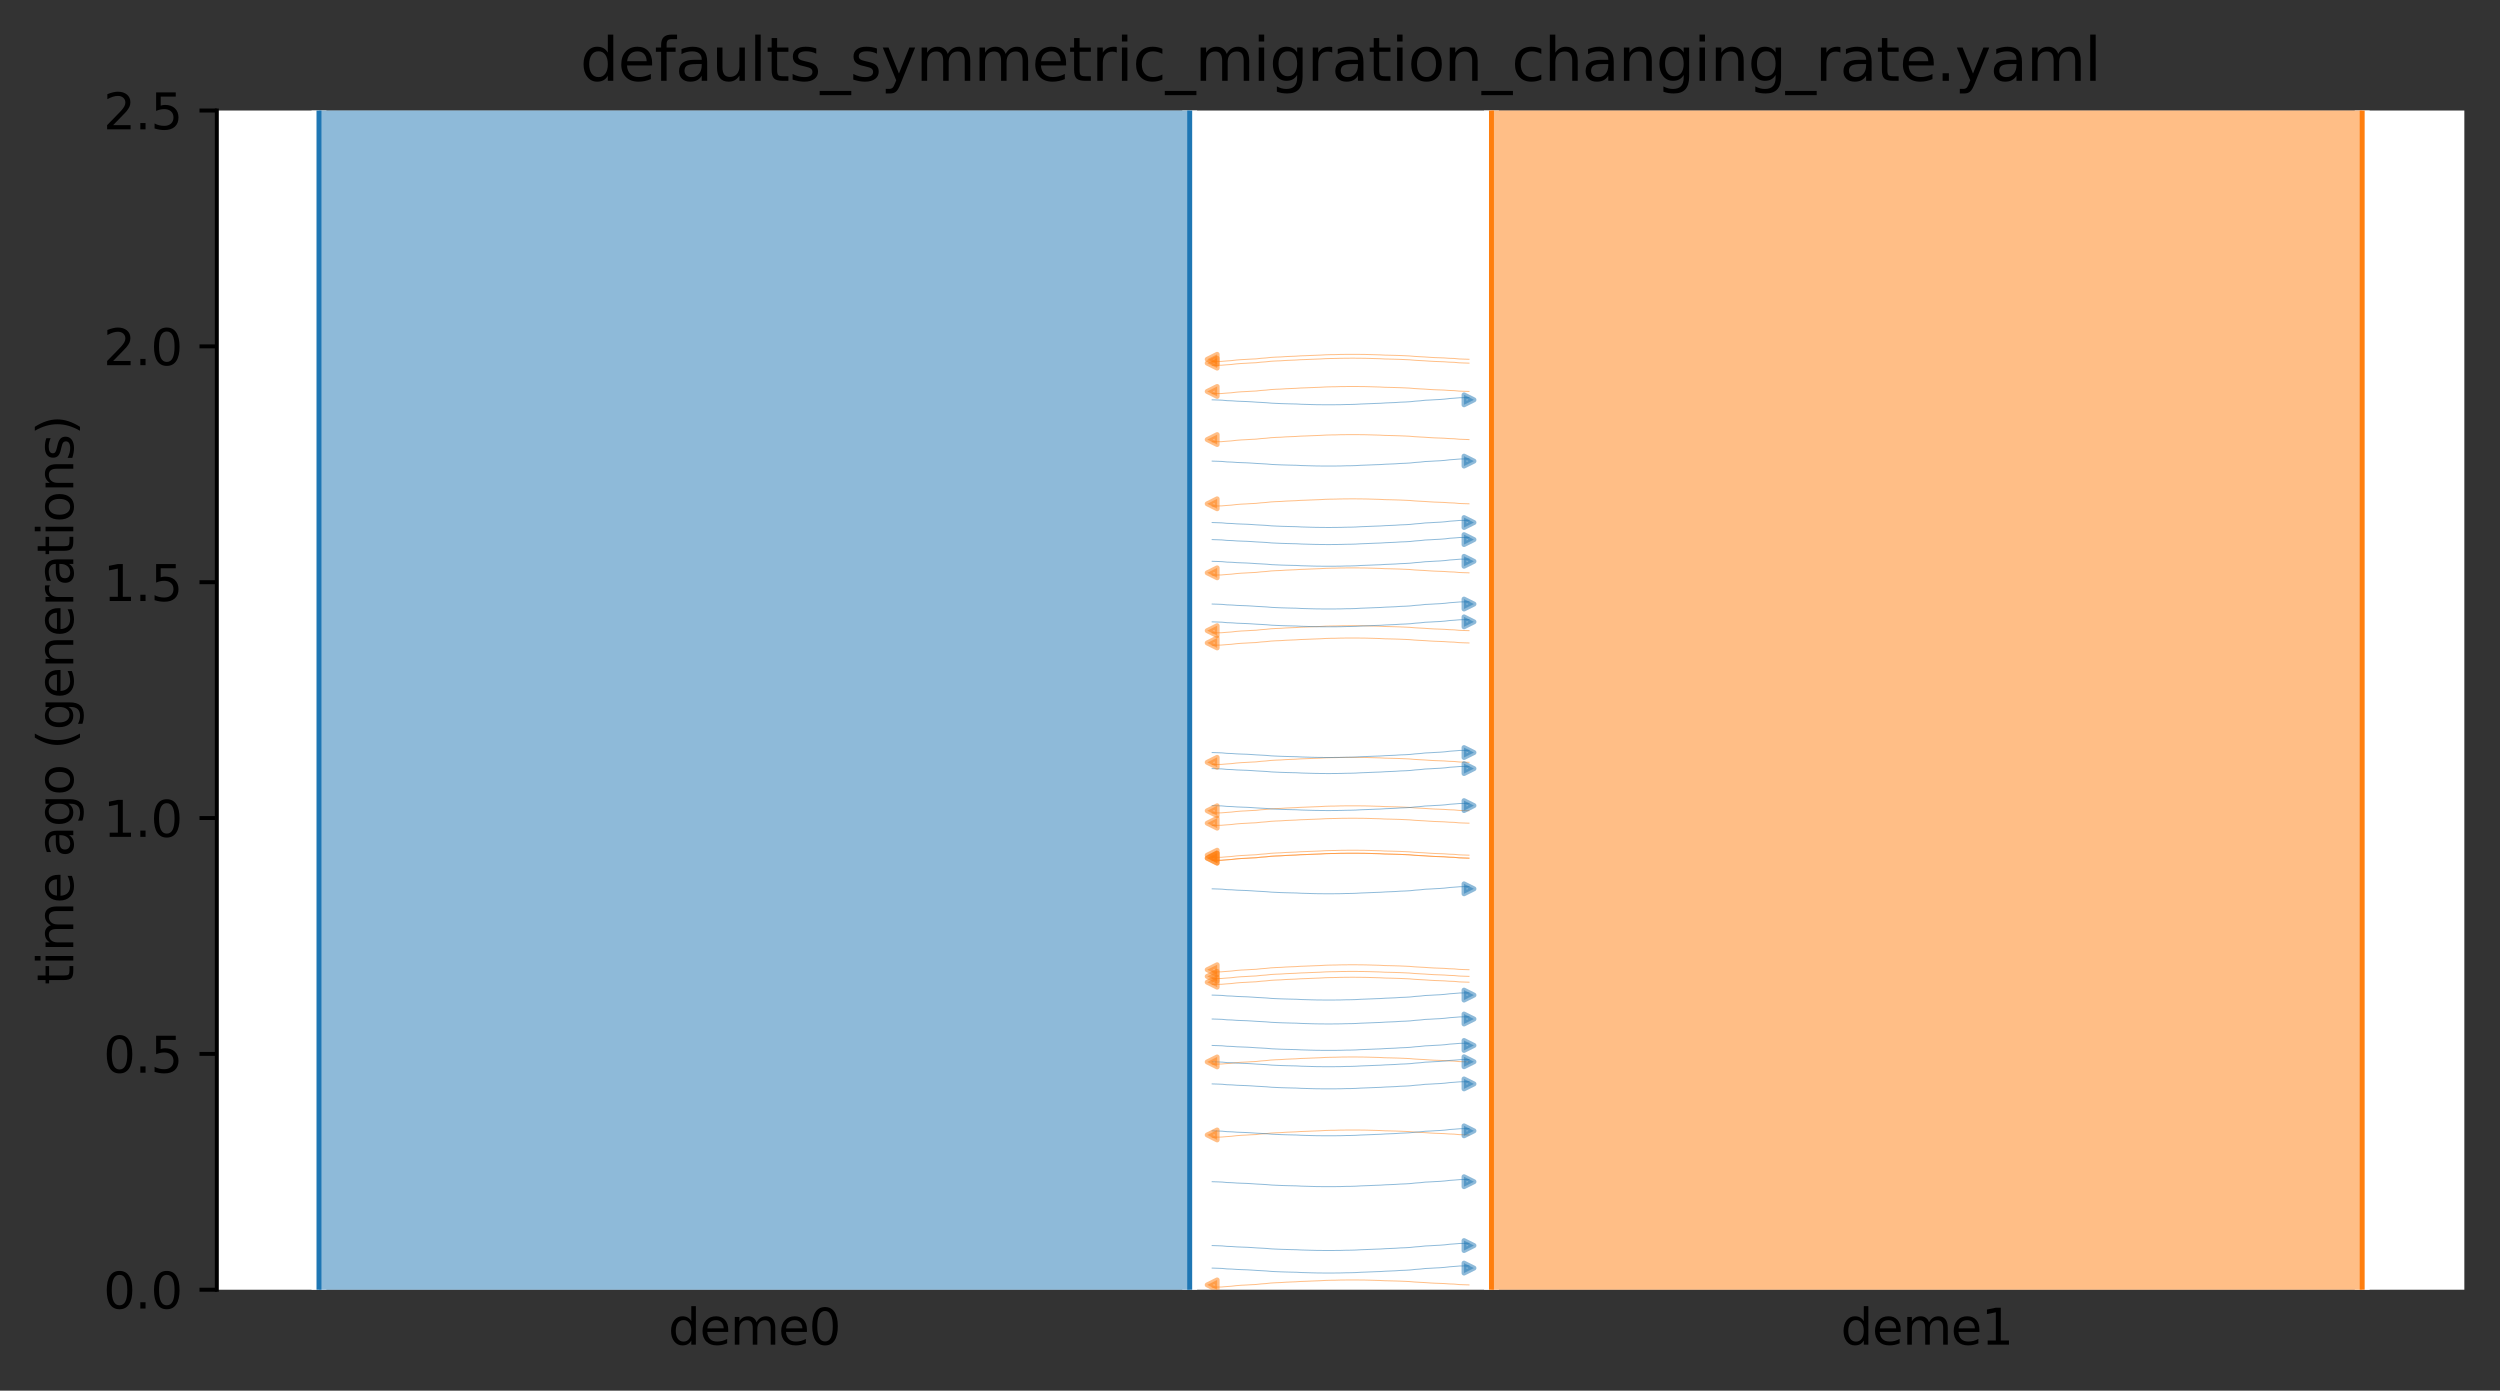 <?xml version="1.0" encoding="utf-8" standalone="no"?>
<!DOCTYPE svg PUBLIC "-//W3C//DTD SVG 1.1//EN"
  "http://www.w3.org/Graphics/SVG/1.1/DTD/svg11.dtd">
<svg xmlns:xlink="http://www.w3.org/1999/xlink" width="504.8pt" height="280.8pt" viewBox="0 0 504.8 280.8" xmlns="http://www.w3.org/2000/svg" version="1.1">
 <rect x="0" y="0" width="504.8" height="280.8" fill="#333333" stroke="none"/>
 <defs>
  <style type="text/css">*{stroke-linejoin: round; stroke-linecap: butt}</style>
 </defs>
 <g id="figure_1">
  <g id="patch_1">
   <path d="M 0 280.8 
L 504.8 280.8 
L 504.8 0 
L 0 0 
L 0 280.8 
z
" style="fill: none"/>
  </g>
  <g id="axes_1">
   <g id="patch_2">
    <path d="M 43.781 260.422 
L 497.6 260.422 
L 497.6 22.318 
L 43.781 22.318 
z
" style="fill: #ffffff"/>
   </g>
   <path d="M 296.619 72.547 
L 295.619 72.516 
L 294.619 72.479 
L 293.619 72.381 
L 292.619 72.349 
L 291.619 72.275 
L 290.619 72.236 
L 289.619 72.201 
L 288.619 72.143 
L 287.619 72.073 
L 286.619 72.021 
L 285.619 71.962 
L 284.619 71.873 
L 283.619 71.827 
L 282.619 71.785 
L 281.619 71.754 
L 280.619 71.728 
L 279.619 71.707 
L 278.619 71.653 
L 277.619 71.625 
L 276.619 71.595 
L 275.619 71.57 
L 274.619 71.559 
L 273.619 71.549 
L 272.619 71.549 
L 271.619 71.558 
L 270.619 71.57 
L 269.619 71.601 
L 268.619 71.612 
L 267.619 71.642 
L 266.619 71.702 
L 265.619 71.739 
L 264.619 71.778 
L 263.619 71.821 
L 262.619 71.853 
L 261.619 71.921 
L 260.619 71.96 
L 259.619 72.003 
L 258.619 72.073 
L 257.619 72.11 
L 256.619 72.168 
L 255.619 72.279 
L 254.619 72.35 
L 253.619 72.463 
L 252.619 72.508 
L 251.619 72.57 
L 250.619 72.618 
L 249.619 72.699 
L 248.619 72.818 
L 247.619 72.888 
L 246.619 72.971 
L 244.762 73.004 
" clip-path="url(#pcfe69cb0fe)" style="fill: none; stroke: #ff7f0e; stroke-opacity: 0.5; stroke-width: 0.2; stroke-linecap: square"/>
   <path d="M 296.619 101.727 
L 295.619 101.696 
L 294.619 101.659 
L 293.619 101.561 
L 292.619 101.528 
L 291.619 101.455 
L 290.619 101.416 
L 289.619 101.381 
L 288.619 101.323 
L 287.619 101.253 
L 286.619 101.201 
L 285.619 101.142 
L 284.619 101.053 
L 283.619 101.007 
L 282.619 100.965 
L 281.619 100.934 
L 280.619 100.908 
L 279.619 100.887 
L 278.619 100.833 
L 277.619 100.805 
L 276.619 100.775 
L 275.619 100.75 
L 274.619 100.738 
L 273.619 100.728 
L 272.619 100.729 
L 271.619 100.738 
L 270.619 100.75 
L 269.619 100.781 
L 268.619 100.792 
L 267.619 100.822 
L 266.619 100.882 
L 265.619 100.919 
L 264.619 100.958 
L 263.619 101.001 
L 262.619 101.033 
L 261.619 101.101 
L 260.619 101.14 
L 259.619 101.183 
L 258.619 101.253 
L 257.619 101.289 
L 256.619 101.348 
L 255.619 101.459 
L 254.619 101.53 
L 253.619 101.642 
L 252.619 101.688 
L 251.619 101.75 
L 250.619 101.798 
L 249.619 101.879 
L 248.619 101.997 
L 247.619 102.068 
L 246.619 102.151 
L 244.762 102.184 
" clip-path="url(#pcfe69cb0fe)" style="fill: none; stroke: #ff7f0e; stroke-opacity: 0.5; stroke-width: 0.2; stroke-linecap: square"/>
   <path d="M 296.619 73.326 
L 295.619 73.294 
L 294.619 73.257 
L 293.619 73.159 
L 292.619 73.127 
L 291.619 73.053 
L 290.619 73.015 
L 289.619 72.979 
L 288.619 72.922 
L 287.619 72.851 
L 286.619 72.799 
L 285.619 72.74 
L 284.619 72.652 
L 283.619 72.606 
L 282.619 72.563 
L 281.619 72.533 
L 280.619 72.507 
L 279.619 72.486 
L 278.619 72.431 
L 277.619 72.403 
L 276.619 72.374 
L 275.619 72.348 
L 274.619 72.337 
L 273.619 72.327 
L 272.619 72.327 
L 271.619 72.337 
L 270.619 72.348 
L 269.619 72.379 
L 268.619 72.39 
L 267.619 72.421 
L 266.619 72.48 
L 265.619 72.518 
L 264.619 72.557 
L 263.619 72.599 
L 262.619 72.632 
L 261.619 72.699 
L 260.619 72.738 
L 259.619 72.781 
L 258.619 72.852 
L 257.619 72.888 
L 256.619 72.946 
L 255.619 73.057 
L 254.619 73.128 
L 253.619 73.241 
L 252.619 73.287 
L 251.619 73.348 
L 250.619 73.397 
L 249.619 73.477 
L 248.619 73.596 
L 247.619 73.666 
L 246.619 73.749 
L 244.762 73.783 
" clip-path="url(#pcfe69cb0fe)" style="fill: none; stroke: #ff7f0e; stroke-opacity: 0.5; stroke-width: 0.2; stroke-linecap: square"/>
   <path d="M 296.619 153.924 
L 295.619 153.892 
L 294.619 153.855 
L 293.619 153.757 
L 292.619 153.725 
L 291.619 153.651 
L 290.619 153.613 
L 289.619 153.577 
L 288.619 153.52 
L 287.619 153.449 
L 286.619 153.397 
L 285.619 153.338 
L 284.619 153.25 
L 283.619 153.204 
L 282.619 153.161 
L 281.619 153.131 
L 280.619 153.105 
L 279.619 153.084 
L 278.619 153.029 
L 277.619 153.001 
L 276.619 152.972 
L 275.619 152.946 
L 274.619 152.935 
L 273.619 152.925 
L 272.619 152.925 
L 271.619 152.935 
L 270.619 152.946 
L 269.619 152.977 
L 268.619 152.989 
L 267.619 153.019 
L 266.619 153.078 
L 265.619 153.116 
L 264.619 153.155 
L 263.619 153.197 
L 262.619 153.23 
L 261.619 153.297 
L 260.619 153.336 
L 259.619 153.379 
L 258.619 153.45 
L 257.619 153.486 
L 256.619 153.545 
L 255.619 153.655 
L 254.619 153.726 
L 253.619 153.839 
L 252.619 153.885 
L 251.619 153.946 
L 250.619 153.995 
L 249.619 154.075 
L 248.619 154.194 
L 247.619 154.264 
L 246.619 154.347 
L 244.762 154.381 
" clip-path="url(#pcfe69cb0fe)" style="fill: none; stroke: #ff7f0e; stroke-opacity: 0.5; stroke-width: 0.2; stroke-linecap: square"/>
   <path d="M 296.619 88.758 
L 295.619 88.726 
L 294.619 88.689 
L 293.619 88.592 
L 292.619 88.559 
L 291.619 88.486 
L 290.619 88.447 
L 289.619 88.412 
L 288.619 88.354 
L 287.619 88.284 
L 286.619 88.232 
L 285.619 88.172 
L 284.619 88.084 
L 283.619 88.038 
L 282.619 87.996 
L 281.619 87.965 
L 280.619 87.939 
L 279.619 87.918 
L 278.619 87.864 
L 277.619 87.836 
L 276.619 87.806 
L 275.619 87.781 
L 274.619 87.769 
L 273.619 87.759 
L 272.619 87.759 
L 271.619 87.769 
L 270.619 87.781 
L 269.619 87.812 
L 268.619 87.823 
L 267.619 87.853 
L 266.619 87.913 
L 265.619 87.95 
L 264.619 87.989 
L 263.619 88.031 
L 262.619 88.064 
L 261.619 88.132 
L 260.619 88.171 
L 259.619 88.213 
L 258.619 88.284 
L 257.619 88.32 
L 256.619 88.379 
L 255.619 88.49 
L 254.619 88.56 
L 253.619 88.673 
L 252.619 88.719 
L 251.619 88.78 
L 250.619 88.829 
L 249.619 88.91 
L 248.619 89.028 
L 247.619 89.098 
L 246.619 89.182 
L 244.762 89.215 
" clip-path="url(#pcfe69cb0fe)" style="fill: none; stroke: #ff7f0e; stroke-opacity: 0.5; stroke-width: 0.2; stroke-linecap: square"/>
   <path d="M 296.619 129.826 
L 295.619 129.795 
L 294.619 129.758 
L 293.619 129.66 
L 292.619 129.628 
L 291.619 129.554 
L 290.619 129.515 
L 289.619 129.48 
L 288.619 129.422 
L 287.619 129.352 
L 286.619 129.3 
L 285.619 129.241 
L 284.619 129.153 
L 283.619 129.107 
L 282.619 129.064 
L 281.619 129.034 
L 280.619 129.008 
L 279.619 128.986 
L 278.619 128.932 
L 277.619 128.904 
L 276.619 128.874 
L 275.619 128.849 
L 274.619 128.838 
L 273.619 128.828 
L 272.619 128.828 
L 271.619 128.837 
L 270.619 128.849 
L 269.619 128.88 
L 268.619 128.891 
L 267.619 128.921 
L 266.619 128.981 
L 265.619 129.018 
L 264.619 129.057 
L 263.619 129.1 
L 262.619 129.133 
L 261.619 129.2 
L 260.619 129.239 
L 259.619 129.282 
L 258.619 129.352 
L 257.619 129.389 
L 256.619 129.447 
L 255.619 129.558 
L 254.619 129.629 
L 253.619 129.742 
L 252.619 129.788 
L 251.619 129.849 
L 250.619 129.897 
L 249.619 129.978 
L 248.619 130.097 
L 247.619 130.167 
L 246.619 130.25 
L 244.762 130.283 
" clip-path="url(#pcfe69cb0fe)" style="fill: none; stroke: #ff7f0e; stroke-opacity: 0.5; stroke-width: 0.2; stroke-linecap: square"/>
   <path d="M 296.619 163.707 
L 295.619 163.676 
L 294.619 163.639 
L 293.619 163.541 
L 292.619 163.508 
L 291.619 163.435 
L 290.619 163.396 
L 289.619 163.361 
L 288.619 163.303 
L 287.619 163.233 
L 286.619 163.181 
L 285.619 163.122 
L 284.619 163.033 
L 283.619 162.987 
L 282.619 162.945 
L 281.619 162.914 
L 280.619 162.888 
L 279.619 162.867 
L 278.619 162.813 
L 277.619 162.785 
L 276.619 162.755 
L 275.619 162.73 
L 274.619 162.719 
L 273.619 162.709 
L 272.619 162.709 
L 271.619 162.718 
L 270.619 162.73 
L 269.619 162.761 
L 268.619 162.772 
L 267.619 162.802 
L 266.619 162.862 
L 265.619 162.899 
L 264.619 162.938 
L 263.619 162.981 
L 262.619 163.013 
L 261.619 163.081 
L 260.619 163.12 
L 259.619 163.163 
L 258.619 163.233 
L 257.619 163.27 
L 256.619 163.328 
L 255.619 163.439 
L 254.619 163.51 
L 253.619 163.623 
L 252.619 163.668 
L 251.619 163.73 
L 250.619 163.778 
L 249.619 163.859 
L 248.619 163.978 
L 247.619 164.048 
L 246.619 164.131 
L 244.762 164.164 
" clip-path="url(#pcfe69cb0fe)" style="fill: none; stroke: #ff7f0e; stroke-opacity: 0.5; stroke-width: 0.2; stroke-linecap: square"/>
   <path d="M 296.619 127.341 
L 295.619 127.31 
L 294.619 127.273 
L 293.619 127.175 
L 292.619 127.143 
L 291.619 127.069 
L 290.619 127.031 
L 289.619 126.995 
L 288.619 126.938 
L 287.619 126.867 
L 286.619 126.815 
L 285.619 126.756 
L 284.619 126.668 
L 283.619 126.622 
L 282.619 126.579 
L 281.619 126.549 
L 280.619 126.523 
L 279.619 126.501 
L 278.619 126.447 
L 277.619 126.419 
L 276.619 126.39 
L 275.619 126.364 
L 274.619 126.353 
L 273.619 126.343 
L 272.619 126.343 
L 271.619 126.353 
L 270.619 126.364 
L 269.619 126.395 
L 268.619 126.406 
L 267.619 126.436 
L 266.619 126.496 
L 265.619 126.533 
L 264.619 126.573 
L 263.619 126.615 
L 262.619 126.648 
L 261.619 126.715 
L 260.619 126.754 
L 259.619 126.797 
L 258.619 126.868 
L 257.619 126.904 
L 256.619 126.962 
L 255.619 127.073 
L 254.619 127.144 
L 253.619 127.257 
L 252.619 127.303 
L 251.619 127.364 
L 250.619 127.412 
L 249.619 127.493 
L 248.619 127.612 
L 247.619 127.682 
L 246.619 127.765 
L 244.762 127.798 
" clip-path="url(#pcfe69cb0fe)" style="fill: none; stroke: #ff7f0e; stroke-opacity: 0.5; stroke-width: 0.2; stroke-linecap: square"/>
   <path d="M 296.619 79.04 
L 295.619 79.008 
L 294.619 78.971 
L 293.619 78.874 
L 292.619 78.841 
L 291.619 78.767 
L 290.619 78.729 
L 289.619 78.693 
L 288.619 78.636 
L 287.619 78.565 
L 286.619 78.513 
L 285.619 78.454 
L 284.619 78.366 
L 283.619 78.32 
L 282.619 78.277 
L 281.619 78.247 
L 280.619 78.221 
L 279.619 78.2 
L 278.619 78.145 
L 277.619 78.117 
L 276.619 78.088 
L 275.619 78.062 
L 274.619 78.051 
L 273.619 78.041 
L 272.619 78.041 
L 271.619 78.051 
L 270.619 78.062 
L 269.619 78.093 
L 268.619 78.105 
L 267.619 78.135 
L 266.619 78.194 
L 265.619 78.232 
L 264.619 78.271 
L 263.619 78.313 
L 262.619 78.346 
L 261.619 78.413 
L 260.619 78.453 
L 259.619 78.495 
L 258.619 78.566 
L 257.619 78.602 
L 256.619 78.661 
L 255.619 78.772 
L 254.619 78.842 
L 253.619 78.955 
L 252.619 79.001 
L 251.619 79.062 
L 250.619 79.111 
L 249.619 79.191 
L 248.619 79.31 
L 247.619 79.38 
L 246.619 79.463 
L 244.762 79.497 
" clip-path="url(#pcfe69cb0fe)" style="fill: none; stroke: #ff7f0e; stroke-opacity: 0.5; stroke-width: 0.2; stroke-linecap: square"/>
   <path d="M 296.619 115.667 
L 295.619 115.635 
L 294.619 115.598 
L 293.619 115.501 
L 292.619 115.468 
L 291.619 115.394 
L 290.619 115.356 
L 289.619 115.32 
L 288.619 115.263 
L 287.619 115.192 
L 286.619 115.14 
L 285.619 115.081 
L 284.619 114.993 
L 283.619 114.947 
L 282.619 114.904 
L 281.619 114.874 
L 280.619 114.848 
L 279.619 114.827 
L 278.619 114.772 
L 277.619 114.744 
L 276.619 114.715 
L 275.619 114.689 
L 274.619 114.678 
L 273.619 114.668 
L 272.619 114.668 
L 271.619 114.678 
L 270.619 114.689 
L 269.619 114.72 
L 268.619 114.732 
L 267.619 114.762 
L 266.619 114.822 
L 265.619 114.859 
L 264.619 114.898 
L 263.619 114.94 
L 262.619 114.973 
L 261.619 115.04 
L 260.619 115.08 
L 259.619 115.122 
L 258.619 115.193 
L 257.619 115.229 
L 256.619 115.288 
L 255.619 115.399 
L 254.619 115.469 
L 253.619 115.582 
L 252.619 115.628 
L 251.619 115.689 
L 250.619 115.738 
L 249.619 115.819 
L 248.619 115.937 
L 247.619 116.007 
L 246.619 116.091 
L 244.762 116.124 
" clip-path="url(#pcfe69cb0fe)" style="fill: none; stroke: #ff7f0e; stroke-opacity: 0.5; stroke-width: 0.2; stroke-linecap: square"/>
   <path d="M 244.762 125.565 
L 245.762 125.596 
L 246.762 125.633 
L 247.762 125.731 
L 248.762 125.763 
L 249.762 125.837 
L 250.762 125.876 
L 251.762 125.911 
L 252.762 125.969 
L 253.762 126.039 
L 254.762 126.091 
L 255.762 126.15 
L 256.762 126.238 
L 257.762 126.284 
L 258.762 126.327 
L 259.762 126.357 
L 260.762 126.383 
L 261.762 126.405 
L 262.762 126.459 
L 263.762 126.487 
L 264.762 126.517 
L 265.762 126.542 
L 266.762 126.553 
L 267.762 126.563 
L 268.762 126.563 
L 269.762 126.554 
L 270.762 126.542 
L 271.762 126.511 
L 272.762 126.5 
L 273.762 126.47 
L 274.762 126.41 
L 275.762 126.373 
L 276.762 126.334 
L 277.762 126.291 
L 278.762 126.258 
L 279.762 126.191 
L 280.762 126.152 
L 281.762 126.109 
L 282.762 126.039 
L 283.762 126.002 
L 284.762 125.944 
L 285.762 125.833 
L 286.762 125.762 
L 287.762 125.649 
L 288.762 125.603 
L 289.762 125.542 
L 290.762 125.494 
L 291.762 125.413 
L 292.762 125.294 
L 293.762 125.224 
L 294.762 125.141 
L 296.619 125.108 
" clip-path="url(#pcfe69cb0fe)" style="fill: none; stroke: #1f77b4; stroke-opacity: 0.5; stroke-width: 0.2; stroke-linecap: square"/>
   <path d="M 244.762 93.107 
L 245.762 93.139 
L 246.762 93.176 
L 247.762 93.273 
L 248.762 93.306 
L 249.762 93.38 
L 250.762 93.418 
L 251.762 93.454 
L 252.762 93.511 
L 253.762 93.582 
L 254.762 93.634 
L 255.762 93.693 
L 256.762 93.781 
L 257.762 93.827 
L 258.762 93.869 
L 259.762 93.9 
L 260.762 93.926 
L 261.762 93.947 
L 262.762 94.002 
L 263.762 94.029 
L 264.762 94.059 
L 265.762 94.085 
L 266.762 94.096 
L 267.762 94.106 
L 268.762 94.106 
L 269.762 94.096 
L 270.762 94.085 
L 271.762 94.054 
L 272.762 94.042 
L 273.762 94.012 
L 274.762 93.952 
L 275.762 93.915 
L 276.762 93.876 
L 277.762 93.834 
L 278.762 93.801 
L 279.762 93.734 
L 280.762 93.694 
L 281.762 93.652 
L 282.762 93.581 
L 283.762 93.545 
L 284.762 93.486 
L 285.762 93.375 
L 286.762 93.305 
L 287.762 93.192 
L 288.762 93.146 
L 289.762 93.085 
L 290.762 93.036 
L 291.762 92.955 
L 292.762 92.837 
L 293.762 92.767 
L 294.762 92.683 
L 296.619 92.65 
" clip-path="url(#pcfe69cb0fe)" style="fill: none; stroke: #1f77b4; stroke-opacity: 0.5; stroke-width: 0.2; stroke-linecap: square"/>
   <path d="M 244.762 108.955 
L 245.762 108.986 
L 246.762 109.023 
L 247.762 109.121 
L 248.762 109.153 
L 249.762 109.227 
L 250.762 109.266 
L 251.762 109.301 
L 252.762 109.359 
L 253.762 109.429 
L 254.762 109.481 
L 255.762 109.54 
L 256.762 109.628 
L 257.762 109.674 
L 258.762 109.717 
L 259.762 109.747 
L 260.762 109.773 
L 261.762 109.795 
L 262.762 109.849 
L 263.762 109.877 
L 264.762 109.907 
L 265.762 109.932 
L 266.762 109.943 
L 267.762 109.953 
L 268.762 109.953 
L 269.762 109.944 
L 270.762 109.932 
L 271.762 109.901 
L 272.762 109.89 
L 273.762 109.86 
L 274.762 109.8 
L 275.762 109.763 
L 276.762 109.724 
L 277.762 109.681 
L 278.762 109.648 
L 279.762 109.581 
L 280.762 109.542 
L 281.762 109.499 
L 282.762 109.429 
L 283.762 109.392 
L 284.762 109.334 
L 285.762 109.223 
L 286.762 109.152 
L 287.762 109.039 
L 288.762 108.993 
L 289.762 108.932 
L 290.762 108.884 
L 291.762 108.803 
L 292.762 108.684 
L 293.762 108.614 
L 294.762 108.531 
L 296.619 108.498 
" clip-path="url(#pcfe69cb0fe)" style="fill: none; stroke: #1f77b4; stroke-opacity: 0.5; stroke-width: 0.2; stroke-linecap: square"/>
   <path d="M 244.762 113.339 
L 245.762 113.37 
L 246.762 113.407 
L 247.762 113.505 
L 248.762 113.537 
L 249.762 113.611 
L 250.762 113.649 
L 251.762 113.685 
L 252.762 113.743 
L 253.762 113.813 
L 254.762 113.865 
L 255.762 113.924 
L 256.762 114.012 
L 257.762 114.058 
L 258.762 114.101 
L 259.762 114.131 
L 260.762 114.157 
L 261.762 114.179 
L 262.762 114.233 
L 263.762 114.261 
L 264.762 114.291 
L 265.762 114.316 
L 266.762 114.327 
L 267.762 114.337 
L 268.762 114.337 
L 269.762 114.328 
L 270.762 114.316 
L 271.762 114.285 
L 272.762 114.274 
L 273.762 114.244 
L 274.762 114.184 
L 275.762 114.147 
L 276.762 114.107 
L 277.762 114.065 
L 278.762 114.032 
L 279.762 113.965 
L 280.762 113.926 
L 281.762 113.883 
L 282.762 113.812 
L 283.762 113.776 
L 284.762 113.718 
L 285.762 113.607 
L 286.762 113.536 
L 287.762 113.423 
L 288.762 113.377 
L 289.762 113.316 
L 290.762 113.268 
L 291.762 113.187 
L 292.762 113.068 
L 293.762 112.998 
L 294.762 112.915 
L 296.619 112.882 
" clip-path="url(#pcfe69cb0fe)" style="fill: none; stroke: #1f77b4; stroke-opacity: 0.5; stroke-width: 0.2; stroke-linecap: square"/>
   <path d="M 244.762 151.954 
L 245.762 151.985 
L 246.762 152.022 
L 247.762 152.12 
L 248.762 152.153 
L 249.762 152.226 
L 250.762 152.265 
L 251.762 152.3 
L 252.762 152.358 
L 253.762 152.428 
L 254.762 152.48 
L 255.762 152.539 
L 256.762 152.628 
L 257.762 152.674 
L 258.762 152.716 
L 259.762 152.747 
L 260.762 152.773 
L 261.762 152.794 
L 262.762 152.848 
L 263.762 152.876 
L 264.762 152.906 
L 265.762 152.931 
L 266.762 152.943 
L 267.762 152.953 
L 268.762 152.952 
L 269.762 152.943 
L 270.762 152.931 
L 271.762 152.9 
L 272.762 152.889 
L 273.762 152.859 
L 274.762 152.799 
L 275.762 152.762 
L 276.762 152.723 
L 277.762 152.68 
L 278.762 152.648 
L 279.762 152.58 
L 280.762 152.541 
L 281.762 152.498 
L 282.762 152.428 
L 283.762 152.392 
L 284.762 152.333 
L 285.762 152.222 
L 286.762 152.152 
L 287.762 152.039 
L 288.762 151.993 
L 289.762 151.932 
L 290.762 151.883 
L 291.762 151.802 
L 292.762 151.684 
L 293.762 151.613 
L 294.762 151.53 
L 296.619 151.497 
" clip-path="url(#pcfe69cb0fe)" style="fill: none; stroke: #1f77b4; stroke-opacity: 0.5; stroke-width: 0.2; stroke-linecap: square"/>
   <path d="M 244.762 121.968 
L 245.762 122 
L 246.762 122.037 
L 247.762 122.135 
L 248.762 122.167 
L 249.762 122.241 
L 250.762 122.279 
L 251.762 122.315 
L 252.762 122.372 
L 253.762 122.443 
L 254.762 122.495 
L 255.762 122.554 
L 256.762 122.642 
L 257.762 122.688 
L 258.762 122.731 
L 259.762 122.761 
L 260.762 122.787 
L 261.762 122.808 
L 262.762 122.863 
L 263.762 122.891 
L 264.762 122.92 
L 265.762 122.946 
L 266.762 122.957 
L 267.762 122.967 
L 268.762 122.967 
L 269.762 122.957 
L 270.762 122.946 
L 271.762 122.915 
L 272.762 122.904 
L 273.762 122.873 
L 274.762 122.814 
L 275.762 122.776 
L 276.762 122.737 
L 277.762 122.695 
L 278.762 122.662 
L 279.762 122.595 
L 280.762 122.556 
L 281.762 122.513 
L 282.762 122.442 
L 283.762 122.406 
L 284.762 122.348 
L 285.762 122.237 
L 286.762 122.166 
L 287.762 122.053 
L 288.762 122.007 
L 289.762 121.946 
L 290.762 121.897 
L 291.762 121.817 
L 292.762 121.698 
L 293.762 121.628 
L 294.762 121.545 
L 296.619 121.511 
" clip-path="url(#pcfe69cb0fe)" style="fill: none; stroke: #1f77b4; stroke-opacity: 0.5; stroke-width: 0.2; stroke-linecap: square"/>
   <path d="M 244.762 155.194 
L 245.762 155.226 
L 246.762 155.263 
L 247.762 155.361 
L 248.762 155.393 
L 249.762 155.467 
L 250.762 155.505 
L 251.762 155.541 
L 252.762 155.598 
L 253.762 155.669 
L 254.762 155.721 
L 255.762 155.78 
L 256.762 155.868 
L 257.762 155.914 
L 258.762 155.957 
L 259.762 155.987 
L 260.762 156.013 
L 261.762 156.034 
L 262.762 156.089 
L 263.762 156.117 
L 264.762 156.146 
L 265.762 156.172 
L 266.762 156.183 
L 267.762 156.193 
L 268.762 156.193 
L 269.762 156.183 
L 270.762 156.172 
L 271.762 156.141 
L 272.762 156.129 
L 273.762 156.099 
L 274.762 156.04 
L 275.762 156.002 
L 276.762 155.963 
L 277.762 155.921 
L 278.762 155.888 
L 279.762 155.821 
L 280.762 155.782 
L 281.762 155.739 
L 282.762 155.668 
L 283.762 155.632 
L 284.762 155.573 
L 285.762 155.463 
L 286.762 155.392 
L 287.762 155.279 
L 288.762 155.233 
L 289.762 155.172 
L 290.762 155.123 
L 291.762 155.043 
L 292.762 154.924 
L 293.762 154.854 
L 294.762 154.771 
L 296.619 154.737 
" clip-path="url(#pcfe69cb0fe)" style="fill: none; stroke: #1f77b4; stroke-opacity: 0.5; stroke-width: 0.2; stroke-linecap: square"/>
   <path d="M 244.762 80.734 
L 245.762 80.766 
L 246.762 80.803 
L 247.762 80.9 
L 248.762 80.933 
L 249.762 81.007 
L 250.762 81.045 
L 251.762 81.081 
L 252.762 81.138 
L 253.762 81.209 
L 254.762 81.261 
L 255.762 81.32 
L 256.762 81.408 
L 257.762 81.454 
L 258.762 81.497 
L 259.762 81.527 
L 260.762 81.553 
L 261.762 81.574 
L 262.762 81.629 
L 263.762 81.657 
L 264.762 81.686 
L 265.762 81.712 
L 266.762 81.723 
L 267.762 81.733 
L 268.762 81.733 
L 269.762 81.723 
L 270.762 81.712 
L 271.762 81.681 
L 272.762 81.669 
L 273.762 81.639 
L 274.762 81.58 
L 275.762 81.542 
L 276.762 81.503 
L 277.762 81.461 
L 278.762 81.428 
L 279.762 81.361 
L 280.762 81.321 
L 281.762 81.279 
L 282.762 81.208 
L 283.762 81.172 
L 284.762 81.113 
L 285.762 81.002 
L 286.762 80.932 
L 287.762 80.819 
L 288.762 80.773 
L 289.762 80.712 
L 290.762 80.663 
L 291.762 80.582 
L 292.762 80.464 
L 293.762 80.394 
L 294.762 80.31 
L 296.619 80.277 
" clip-path="url(#pcfe69cb0fe)" style="fill: none; stroke: #1f77b4; stroke-opacity: 0.5; stroke-width: 0.2; stroke-linecap: square"/>
   <path d="M 244.762 105.509 
L 245.762 105.54 
L 246.762 105.577 
L 247.762 105.675 
L 248.762 105.707 
L 249.762 105.781 
L 250.762 105.819 
L 251.762 105.855 
L 252.762 105.912 
L 253.762 105.983 
L 254.762 106.035 
L 255.762 106.094 
L 256.762 106.182 
L 257.762 106.228 
L 258.762 106.271 
L 259.762 106.301 
L 260.762 106.327 
L 261.762 106.349 
L 262.762 106.403 
L 263.762 106.431 
L 264.762 106.46 
L 265.762 106.486 
L 266.762 106.497 
L 267.762 106.507 
L 268.762 106.507 
L 269.762 106.497 
L 270.762 106.486 
L 271.762 106.455 
L 272.762 106.444 
L 273.762 106.414 
L 274.762 106.354 
L 275.762 106.317 
L 276.762 106.277 
L 277.762 106.235 
L 278.762 106.202 
L 279.762 106.135 
L 280.762 106.096 
L 281.762 106.053 
L 282.762 105.982 
L 283.762 105.946 
L 284.762 105.888 
L 285.762 105.777 
L 286.762 105.706 
L 287.762 105.593 
L 288.762 105.547 
L 289.762 105.486 
L 290.762 105.438 
L 291.762 105.357 
L 292.762 105.238 
L 293.762 105.168 
L 294.762 105.085 
L 296.619 105.052 
" clip-path="url(#pcfe69cb0fe)" style="fill: none; stroke: #1f77b4; stroke-opacity: 0.5; stroke-width: 0.2; stroke-linecap: square"/>
   <path d="M 244.762 162.666 
L 245.762 162.697 
L 246.762 162.734 
L 247.762 162.832 
L 248.762 162.865 
L 249.762 162.938 
L 250.762 162.977 
L 251.762 163.012 
L 252.762 163.07 
L 253.762 163.14 
L 254.762 163.192 
L 255.762 163.251 
L 256.762 163.34 
L 257.762 163.386 
L 258.762 163.428 
L 259.762 163.459 
L 260.762 163.485 
L 261.762 163.506 
L 262.762 163.56 
L 263.762 163.588 
L 264.762 163.618 
L 265.762 163.643 
L 266.762 163.654 
L 267.762 163.665 
L 268.762 163.664 
L 269.762 163.655 
L 270.762 163.643 
L 271.762 163.612 
L 272.762 163.601 
L 273.762 163.571 
L 274.762 163.511 
L 275.762 163.474 
L 276.762 163.435 
L 277.762 163.392 
L 278.762 163.36 
L 279.762 163.292 
L 280.762 163.253 
L 281.762 163.21 
L 282.762 163.14 
L 283.762 163.103 
L 284.762 163.045 
L 285.762 162.934 
L 286.762 162.863 
L 287.762 162.75 
L 288.762 162.705 
L 289.762 162.643 
L 290.762 162.595 
L 291.762 162.514 
L 292.762 162.396 
L 293.762 162.325 
L 294.762 162.242 
L 296.619 162.209 
" clip-path="url(#pcfe69cb0fe)" style="fill: none; stroke: #1f77b4; stroke-opacity: 0.5; stroke-width: 0.2; stroke-linecap: square"/>
   <path d="M 296.619 259.447 
L 295.619 259.416 
L 294.619 259.379 
L 293.619 259.281 
L 292.619 259.249 
L 291.619 259.175 
L 290.619 259.137 
L 289.619 259.101 
L 288.619 259.043 
L 287.619 258.973 
L 286.619 258.921 
L 285.619 258.862 
L 284.619 258.774 
L 283.619 258.728 
L 282.619 258.685 
L 281.619 258.655 
L 280.619 258.629 
L 279.619 258.607 
L 278.619 258.553 
L 277.619 258.525 
L 276.619 258.495 
L 275.619 258.47 
L 274.619 258.459 
L 273.619 258.449 
L 272.619 258.449 
L 271.619 258.458 
L 270.619 258.47 
L 269.619 258.501 
L 268.619 258.512 
L 267.619 258.542 
L 266.619 258.602 
L 265.619 258.639 
L 264.619 258.678 
L 263.619 258.721 
L 262.619 258.754 
L 261.619 258.821 
L 260.619 258.86 
L 259.619 258.903 
L 258.619 258.973 
L 257.619 259.01 
L 256.619 259.068 
L 255.619 259.179 
L 254.619 259.25 
L 253.619 259.363 
L 252.619 259.409 
L 251.619 259.47 
L 250.619 259.518 
L 249.619 259.599 
L 248.619 259.718 
L 247.619 259.788 
L 246.619 259.871 
L 244.762 259.904 
" clip-path="url(#pcfe69cb0fe)" style="fill: none; stroke: #ff7f0e; stroke-opacity: 0.5; stroke-width: 0.2; stroke-linecap: square"/>
   <path d="M 296.619 197.15 
L 295.619 197.119 
L 294.619 197.082 
L 293.619 196.984 
L 292.619 196.952 
L 291.619 196.878 
L 290.619 196.839 
L 289.619 196.804 
L 288.619 196.746 
L 287.619 196.676 
L 286.619 196.624 
L 285.619 196.565 
L 284.619 196.477 
L 283.619 196.43 
L 282.619 196.388 
L 281.619 196.357 
L 280.619 196.331 
L 279.619 196.31 
L 278.619 196.256 
L 277.619 196.228 
L 276.619 196.198 
L 275.619 196.173 
L 274.619 196.162 
L 273.619 196.152 
L 272.619 196.152 
L 271.619 196.161 
L 270.619 196.173 
L 269.619 196.204 
L 268.619 196.215 
L 267.619 196.245 
L 266.619 196.305 
L 265.619 196.342 
L 264.619 196.381 
L 263.619 196.424 
L 262.619 196.457 
L 261.619 196.524 
L 260.619 196.563 
L 259.619 196.606 
L 258.619 196.676 
L 257.619 196.713 
L 256.619 196.771 
L 255.619 196.882 
L 254.619 196.953 
L 253.619 197.066 
L 252.619 197.111 
L 251.619 197.173 
L 250.619 197.221 
L 249.619 197.302 
L 248.619 197.421 
L 247.619 197.491 
L 246.619 197.574 
L 244.762 197.607 
" clip-path="url(#pcfe69cb0fe)" style="fill: none; stroke: #ff7f0e; stroke-opacity: 0.5; stroke-width: 0.2; stroke-linecap: square"/>
   <path d="M 296.619 166.218 
L 295.619 166.186 
L 294.619 166.149 
L 293.619 166.051 
L 292.619 166.019 
L 291.619 165.945 
L 290.619 165.907 
L 289.619 165.871 
L 288.619 165.814 
L 287.619 165.743 
L 286.619 165.691 
L 285.619 165.632 
L 284.619 165.544 
L 283.619 165.498 
L 282.619 165.455 
L 281.619 165.425 
L 280.619 165.399 
L 279.619 165.378 
L 278.619 165.323 
L 277.619 165.295 
L 276.619 165.266 
L 275.619 165.24 
L 274.619 165.229 
L 273.619 165.219 
L 272.619 165.219 
L 271.619 165.229 
L 270.619 165.24 
L 269.619 165.271 
L 268.619 165.283 
L 267.619 165.313 
L 266.619 165.372 
L 265.619 165.41 
L 264.619 165.449 
L 263.619 165.491 
L 262.619 165.524 
L 261.619 165.591 
L 260.619 165.63 
L 259.619 165.673 
L 258.619 165.744 
L 257.619 165.78 
L 256.619 165.839 
L 255.619 165.949 
L 254.619 166.02 
L 253.619 166.133 
L 252.619 166.179 
L 251.619 166.24 
L 250.619 166.289 
L 249.619 166.369 
L 248.619 166.488 
L 247.619 166.558 
L 246.619 166.641 
L 244.762 166.675 
" clip-path="url(#pcfe69cb0fe)" style="fill: none; stroke: #ff7f0e; stroke-opacity: 0.5; stroke-width: 0.2; stroke-linecap: square"/>
   <path d="M 296.619 214.423 
L 295.619 214.391 
L 294.619 214.354 
L 293.619 214.257 
L 292.619 214.224 
L 291.619 214.15 
L 290.619 214.112 
L 289.619 214.076 
L 288.619 214.019 
L 287.619 213.948 
L 286.619 213.896 
L 285.619 213.837 
L 284.619 213.749 
L 283.619 213.703 
L 282.619 213.66 
L 281.619 213.63 
L 280.619 213.604 
L 279.619 213.583 
L 278.619 213.528 
L 277.619 213.5 
L 276.619 213.471 
L 275.619 213.445 
L 274.619 213.434 
L 273.619 213.424 
L 272.619 213.424 
L 271.619 213.434 
L 270.619 213.445 
L 269.619 213.476 
L 268.619 213.488 
L 267.619 213.518 
L 266.619 213.577 
L 265.619 213.615 
L 264.619 213.654 
L 263.619 213.696 
L 262.619 213.729 
L 261.619 213.796 
L 260.619 213.836 
L 259.619 213.878 
L 258.619 213.949 
L 257.619 213.985 
L 256.619 214.044 
L 255.619 214.155 
L 254.619 214.225 
L 253.619 214.338 
L 252.619 214.384 
L 251.619 214.445 
L 250.619 214.494 
L 249.619 214.574 
L 248.619 214.693 
L 247.619 214.763 
L 246.619 214.846 
L 244.762 214.88 
" clip-path="url(#pcfe69cb0fe)" style="fill: none; stroke: #ff7f0e; stroke-opacity: 0.5; stroke-width: 0.2; stroke-linecap: square"/>
   <path d="M 296.619 229.171 
L 295.619 229.139 
L 294.619 229.102 
L 293.619 229.004 
L 292.619 228.972 
L 291.619 228.898 
L 290.619 228.86 
L 289.619 228.824 
L 288.619 228.767 
L 287.619 228.696 
L 286.619 228.644 
L 285.619 228.585 
L 284.619 228.497 
L 283.619 228.451 
L 282.619 228.408 
L 281.619 228.378 
L 280.619 228.352 
L 279.619 228.331 
L 278.619 228.276 
L 277.619 228.248 
L 276.619 228.219 
L 275.619 228.193 
L 274.619 228.182 
L 273.619 228.172 
L 272.619 228.172 
L 271.619 228.182 
L 270.619 228.193 
L 269.619 228.224 
L 268.619 228.236 
L 267.619 228.266 
L 266.619 228.325 
L 265.619 228.363 
L 264.619 228.402 
L 263.619 228.444 
L 262.619 228.477 
L 261.619 228.544 
L 260.619 228.583 
L 259.619 228.626 
L 258.619 228.697 
L 257.619 228.733 
L 256.619 228.792 
L 255.619 228.902 
L 254.619 228.973 
L 253.619 229.086 
L 252.619 229.132 
L 251.619 229.193 
L 250.619 229.242 
L 249.619 229.322 
L 248.619 229.441 
L 247.619 229.511 
L 246.619 229.594 
L 244.762 229.628 
" clip-path="url(#pcfe69cb0fe)" style="fill: none; stroke: #ff7f0e; stroke-opacity: 0.5; stroke-width: 0.2; stroke-linecap: square"/>
   <path d="M 296.619 173.282 
L 295.619 173.251 
L 294.619 173.214 
L 293.619 173.116 
L 292.619 173.083 
L 291.619 173.01 
L 290.619 172.971 
L 289.619 172.936 
L 288.619 172.878 
L 287.619 172.808 
L 286.619 172.756 
L 285.619 172.697 
L 284.619 172.608 
L 283.619 172.562 
L 282.619 172.52 
L 281.619 172.489 
L 280.619 172.463 
L 279.619 172.442 
L 278.619 172.388 
L 277.619 172.36 
L 276.619 172.33 
L 275.619 172.305 
L 274.619 172.294 
L 273.619 172.283 
L 272.619 172.284 
L 271.619 172.293 
L 270.619 172.305 
L 269.619 172.336 
L 268.619 172.347 
L 267.619 172.377 
L 266.619 172.437 
L 265.619 172.474 
L 264.619 172.513 
L 263.619 172.556 
L 262.619 172.588 
L 261.619 172.656 
L 260.619 172.695 
L 259.619 172.738 
L 258.619 172.808 
L 257.619 172.845 
L 256.619 172.903 
L 255.619 173.014 
L 254.619 173.085 
L 253.619 173.198 
L 252.619 173.243 
L 251.619 173.305 
L 250.619 173.353 
L 249.619 173.434 
L 248.619 173.552 
L 247.619 173.623 
L 246.619 173.706 
L 244.762 173.739 
" clip-path="url(#pcfe69cb0fe)" style="fill: none; stroke: #ff7f0e; stroke-opacity: 0.5; stroke-width: 0.2; stroke-linecap: square"/>
   <path d="M 296.619 172.677 
L 295.619 172.645 
L 294.619 172.608 
L 293.619 172.511 
L 292.619 172.478 
L 291.619 172.405 
L 290.619 172.366 
L 289.619 172.331 
L 288.619 172.273 
L 287.619 172.202 
L 286.619 172.151 
L 285.619 172.091 
L 284.619 172.003 
L 283.619 171.957 
L 282.619 171.915 
L 281.619 171.884 
L 280.619 171.858 
L 279.619 171.837 
L 278.619 171.783 
L 277.619 171.755 
L 276.619 171.725 
L 275.619 171.699 
L 274.619 171.688 
L 273.619 171.678 
L 272.619 171.678 
L 271.619 171.688 
L 270.619 171.7 
L 269.619 171.731 
L 268.619 171.742 
L 267.619 171.772 
L 266.619 171.832 
L 265.619 171.869 
L 264.619 171.908 
L 263.619 171.95 
L 262.619 171.983 
L 261.619 172.051 
L 260.619 172.09 
L 259.619 172.132 
L 258.619 172.203 
L 257.619 172.239 
L 256.619 172.298 
L 255.619 172.409 
L 254.619 172.479 
L 253.619 172.592 
L 252.619 172.638 
L 251.619 172.699 
L 250.619 172.748 
L 249.619 172.829 
L 248.619 172.947 
L 247.619 173.017 
L 246.619 173.101 
L 244.762 173.134 
" clip-path="url(#pcfe69cb0fe)" style="fill: none; stroke: #ff7f0e; stroke-opacity: 0.5; stroke-width: 0.2; stroke-linecap: square"/>
   <path d="M 296.619 198.327 
L 295.619 198.296 
L 294.619 198.259 
L 293.619 198.161 
L 292.619 198.129 
L 291.619 198.055 
L 290.619 198.017 
L 289.619 197.981 
L 288.619 197.924 
L 287.619 197.853 
L 286.619 197.801 
L 285.619 197.742 
L 284.619 197.654 
L 283.619 197.608 
L 282.619 197.565 
L 281.619 197.535 
L 280.619 197.509 
L 279.619 197.487 
L 278.619 197.433 
L 277.619 197.405 
L 276.619 197.376 
L 275.619 197.35 
L 274.619 197.339 
L 273.619 197.329 
L 272.619 197.329 
L 271.619 197.339 
L 270.619 197.35 
L 269.619 197.381 
L 268.619 197.392 
L 267.619 197.422 
L 266.619 197.482 
L 265.619 197.519 
L 264.619 197.559 
L 263.619 197.601 
L 262.619 197.634 
L 261.619 197.701 
L 260.619 197.74 
L 259.619 197.783 
L 258.619 197.854 
L 257.619 197.89 
L 256.619 197.948 
L 255.619 198.059 
L 254.619 198.13 
L 253.619 198.243 
L 252.619 198.289 
L 251.619 198.35 
L 250.619 198.398 
L 249.619 198.479 
L 248.619 198.598 
L 247.619 198.668 
L 246.619 198.751 
L 244.762 198.784 
" clip-path="url(#pcfe69cb0fe)" style="fill: none; stroke: #ff7f0e; stroke-opacity: 0.5; stroke-width: 0.2; stroke-linecap: square"/>
   <path d="M 296.619 173.279 
L 295.619 173.247 
L 294.619 173.21 
L 293.619 173.113 
L 292.619 173.08 
L 291.619 173.006 
L 290.619 172.968 
L 289.619 172.932 
L 288.619 172.875 
L 287.619 172.804 
L 286.619 172.752 
L 285.619 172.693 
L 284.619 172.605 
L 283.619 172.559 
L 282.619 172.517 
L 281.619 172.486 
L 280.619 172.46 
L 279.619 172.439 
L 278.619 172.384 
L 277.619 172.357 
L 276.619 172.327 
L 275.619 172.301 
L 274.619 172.29 
L 273.619 172.28 
L 272.619 172.28 
L 271.619 172.29 
L 270.619 172.301 
L 269.619 172.333 
L 268.619 172.344 
L 267.619 172.374 
L 266.619 172.434 
L 265.619 172.471 
L 264.619 172.51 
L 263.619 172.552 
L 262.619 172.585 
L 261.619 172.652 
L 260.619 172.692 
L 259.619 172.734 
L 258.619 172.805 
L 257.619 172.841 
L 256.619 172.9 
L 255.619 173.011 
L 254.619 173.081 
L 253.619 173.194 
L 252.619 173.24 
L 251.619 173.301 
L 250.619 173.35 
L 249.619 173.431 
L 248.619 173.549 
L 247.619 173.619 
L 246.619 173.703 
L 244.762 173.736 
" clip-path="url(#pcfe69cb0fe)" style="fill: none; stroke: #ff7f0e; stroke-opacity: 0.5; stroke-width: 0.2; stroke-linecap: square"/>
   <path d="M 296.619 195.805 
L 295.619 195.774 
L 294.619 195.737 
L 293.619 195.639 
L 292.619 195.607 
L 291.619 195.533 
L 290.619 195.495 
L 289.619 195.459 
L 288.619 195.402 
L 287.619 195.331 
L 286.619 195.279 
L 285.619 195.22 
L 284.619 195.132 
L 283.619 195.086 
L 282.619 195.043 
L 281.619 195.013 
L 280.619 194.987 
L 279.619 194.965 
L 278.619 194.911 
L 277.619 194.883 
L 276.619 194.854 
L 275.619 194.828 
L 274.619 194.817 
L 273.619 194.807 
L 272.619 194.807 
L 271.619 194.817 
L 270.619 194.828 
L 269.619 194.859 
L 268.619 194.87 
L 267.619 194.9 
L 266.619 194.96 
L 265.619 194.997 
L 264.619 195.037 
L 263.619 195.079 
L 262.619 195.112 
L 261.619 195.179 
L 260.619 195.218 
L 259.619 195.261 
L 258.619 195.332 
L 257.619 195.368 
L 256.619 195.426 
L 255.619 195.537 
L 254.619 195.608 
L 253.619 195.721 
L 252.619 195.767 
L 251.619 195.828 
L 250.619 195.876 
L 249.619 195.957 
L 248.619 196.076 
L 247.619 196.146 
L 246.619 196.229 
L 244.762 196.262 
" clip-path="url(#pcfe69cb0fe)" style="fill: none; stroke: #ff7f0e; stroke-opacity: 0.5; stroke-width: 0.2; stroke-linecap: square"/>
   <path d="M 244.762 179.471 
L 245.762 179.502 
L 246.762 179.539 
L 247.762 179.637 
L 248.762 179.669 
L 249.762 179.743 
L 250.762 179.781 
L 251.762 179.817 
L 252.762 179.874 
L 253.762 179.945 
L 254.762 179.997 
L 255.762 180.056 
L 256.762 180.144 
L 257.762 180.19 
L 258.762 180.233 
L 259.762 180.263 
L 260.762 180.289 
L 261.762 180.311 
L 262.762 180.365 
L 263.762 180.393 
L 264.762 180.422 
L 265.762 180.448 
L 266.762 180.459 
L 267.762 180.469 
L 268.762 180.469 
L 269.762 180.46 
L 270.762 180.448 
L 271.762 180.417 
L 272.762 180.406 
L 273.762 180.376 
L 274.762 180.316 
L 275.762 180.279 
L 276.762 180.239 
L 277.762 180.197 
L 278.762 180.164 
L 279.762 180.097 
L 280.762 180.058 
L 281.762 180.015 
L 282.762 179.944 
L 283.762 179.908 
L 284.762 179.85 
L 285.762 179.739 
L 286.762 179.668 
L 287.762 179.555 
L 288.762 179.509 
L 289.762 179.448 
L 290.762 179.4 
L 291.762 179.319 
L 292.762 179.2 
L 293.762 179.13 
L 294.762 179.047 
L 296.619 179.014 
" clip-path="url(#pcfe69cb0fe)" style="fill: none; stroke: #1f77b4; stroke-opacity: 0.5; stroke-width: 0.2; stroke-linecap: square"/>
   <path d="M 244.762 218.864 
L 245.762 218.895 
L 246.762 218.932 
L 247.762 219.03 
L 248.762 219.062 
L 249.762 219.136 
L 250.762 219.174 
L 251.762 219.21 
L 252.762 219.267 
L 253.762 219.338 
L 254.762 219.39 
L 255.762 219.449 
L 256.762 219.537 
L 257.762 219.583 
L 258.762 219.626 
L 259.762 219.656 
L 260.762 219.682 
L 261.762 219.704 
L 262.762 219.758 
L 263.762 219.786 
L 264.762 219.816 
L 265.762 219.841 
L 266.762 219.852 
L 267.762 219.862 
L 268.762 219.862 
L 269.762 219.853 
L 270.762 219.841 
L 271.762 219.81 
L 272.762 219.799 
L 273.762 219.769 
L 274.762 219.709 
L 275.762 219.672 
L 276.762 219.632 
L 277.762 219.59 
L 278.762 219.557 
L 279.762 219.49 
L 280.762 219.451 
L 281.762 219.408 
L 282.762 219.337 
L 283.762 219.301 
L 284.762 219.243 
L 285.762 219.132 
L 286.762 219.061 
L 287.762 218.948 
L 288.762 218.902 
L 289.762 218.841 
L 290.762 218.793 
L 291.762 218.712 
L 292.762 218.593 
L 293.762 218.523 
L 294.762 218.44 
L 296.619 218.407 
" clip-path="url(#pcfe69cb0fe)" style="fill: none; stroke: #1f77b4; stroke-opacity: 0.5; stroke-width: 0.2; stroke-linecap: square"/>
   <path d="M 244.762 211.097 
L 245.762 211.128 
L 246.762 211.165 
L 247.762 211.263 
L 248.762 211.295 
L 249.762 211.369 
L 250.762 211.407 
L 251.762 211.443 
L 252.762 211.5 
L 253.762 211.571 
L 254.762 211.623 
L 255.762 211.682 
L 256.762 211.77 
L 257.762 211.816 
L 258.762 211.859 
L 259.762 211.889 
L 260.762 211.915 
L 261.762 211.937 
L 262.762 211.991 
L 263.762 212.019 
L 264.762 212.049 
L 265.762 212.074 
L 266.762 212.085 
L 267.762 212.095 
L 268.762 212.095 
L 269.762 212.086 
L 270.762 212.074 
L 271.762 212.043 
L 272.762 212.032 
L 273.762 212.002 
L 274.762 211.942 
L 275.762 211.905 
L 276.762 211.865 
L 277.762 211.823 
L 278.762 211.79 
L 279.762 211.723 
L 280.762 211.684 
L 281.762 211.641 
L 282.762 211.57 
L 283.762 211.534 
L 284.762 211.476 
L 285.762 211.365 
L 286.762 211.294 
L 287.762 211.181 
L 288.762 211.135 
L 289.762 211.074 
L 290.762 211.026 
L 291.762 210.945 
L 292.762 210.826 
L 293.762 210.756 
L 294.762 210.673 
L 296.619 210.64 
" clip-path="url(#pcfe69cb0fe)" style="fill: none; stroke: #1f77b4; stroke-opacity: 0.5; stroke-width: 0.2; stroke-linecap: square"/>
   <path d="M 244.762 256.053 
L 245.762 256.085 
L 246.762 256.121 
L 247.762 256.219 
L 248.762 256.252 
L 249.762 256.325 
L 250.762 256.364 
L 251.762 256.399 
L 252.762 256.457 
L 253.762 256.527 
L 254.762 256.579 
L 255.762 256.638 
L 256.762 256.727 
L 257.762 256.773 
L 258.762 256.815 
L 259.762 256.846 
L 260.762 256.872 
L 261.762 256.893 
L 262.762 256.947 
L 263.762 256.975 
L 264.762 257.005 
L 265.762 257.03 
L 266.762 257.042 
L 267.762 257.052 
L 268.762 257.052 
L 269.762 257.042 
L 270.762 257.03 
L 271.762 256.999 
L 272.762 256.988 
L 273.762 256.958 
L 274.762 256.898 
L 275.762 256.861 
L 276.762 256.822 
L 277.762 256.78 
L 278.762 256.747 
L 279.762 256.679 
L 280.762 256.64 
L 281.762 256.598 
L 282.762 256.527 
L 283.762 256.491 
L 284.762 256.432 
L 285.762 256.321 
L 286.762 256.251 
L 287.762 256.138 
L 288.762 256.092 
L 289.762 256.031 
L 290.762 255.982 
L 291.762 255.901 
L 292.762 255.783 
L 293.762 255.713 
L 294.762 255.629 
L 296.619 255.596 
" clip-path="url(#pcfe69cb0fe)" style="fill: none; stroke: #1f77b4; stroke-opacity: 0.5; stroke-width: 0.2; stroke-linecap: square"/>
   <path d="M 244.762 214.391 
L 245.762 214.423 
L 246.762 214.46 
L 247.762 214.558 
L 248.762 214.59 
L 249.762 214.664 
L 250.762 214.702 
L 251.762 214.738 
L 252.762 214.795 
L 253.762 214.866 
L 254.762 214.918 
L 255.762 214.977 
L 256.762 215.065 
L 257.762 215.111 
L 258.762 215.154 
L 259.762 215.184 
L 260.762 215.21 
L 261.762 215.231 
L 262.762 215.286 
L 263.762 215.314 
L 264.762 215.343 
L 265.762 215.369 
L 266.762 215.38 
L 267.762 215.39 
L 268.762 215.39 
L 269.762 215.38 
L 270.762 215.369 
L 271.762 215.338 
L 272.762 215.327 
L 273.762 215.296 
L 274.762 215.237 
L 275.762 215.199 
L 276.762 215.16 
L 277.762 215.118 
L 278.762 215.085 
L 279.762 215.018 
L 280.762 214.979 
L 281.762 214.936 
L 282.762 214.865 
L 283.762 214.829 
L 284.762 214.771 
L 285.762 214.66 
L 286.762 214.589 
L 287.762 214.476 
L 288.762 214.43 
L 289.762 214.369 
L 290.762 214.32 
L 291.762 214.24 
L 292.762 214.121 
L 293.762 214.051 
L 294.762 213.968 
L 296.619 213.934 
" clip-path="url(#pcfe69cb0fe)" style="fill: none; stroke: #1f77b4; stroke-opacity: 0.5; stroke-width: 0.2; stroke-linecap: square"/>
   <path d="M 244.762 238.61 
L 245.762 238.642 
L 246.762 238.679 
L 247.762 238.776 
L 248.762 238.809 
L 249.762 238.882 
L 250.762 238.921 
L 251.762 238.956 
L 252.762 239.014 
L 253.762 239.084 
L 254.762 239.136 
L 255.762 239.196 
L 256.762 239.284 
L 257.762 239.33 
L 258.762 239.372 
L 259.762 239.403 
L 260.762 239.429 
L 261.762 239.45 
L 262.762 239.504 
L 263.762 239.532 
L 264.762 239.562 
L 265.762 239.588 
L 266.762 239.599 
L 267.762 239.609 
L 268.762 239.609 
L 269.762 239.599 
L 270.762 239.587 
L 271.762 239.556 
L 272.762 239.545 
L 273.762 239.515 
L 274.762 239.455 
L 275.762 239.418 
L 276.762 239.379 
L 277.762 239.337 
L 278.762 239.304 
L 279.762 239.236 
L 280.762 239.197 
L 281.762 239.155 
L 282.762 239.084 
L 283.762 239.048 
L 284.762 238.989 
L 285.762 238.878 
L 286.762 238.808 
L 287.762 238.695 
L 288.762 238.649 
L 289.762 238.588 
L 290.762 238.539 
L 291.762 238.458 
L 292.762 238.34 
L 293.762 238.27 
L 294.762 238.186 
L 296.619 238.153 
" clip-path="url(#pcfe69cb0fe)" style="fill: none; stroke: #1f77b4; stroke-opacity: 0.5; stroke-width: 0.2; stroke-linecap: square"/>
   <path d="M 244.762 200.93 
L 245.762 200.961 
L 246.762 200.998 
L 247.762 201.096 
L 248.762 201.128 
L 249.762 201.202 
L 250.762 201.24 
L 251.762 201.276 
L 252.762 201.334 
L 253.762 201.404 
L 254.762 201.456 
L 255.762 201.515 
L 256.762 201.603 
L 257.762 201.649 
L 258.762 201.692 
L 259.762 201.722 
L 260.762 201.748 
L 261.762 201.77 
L 262.762 201.824 
L 263.762 201.852 
L 264.762 201.882 
L 265.762 201.907 
L 266.762 201.918 
L 267.762 201.928 
L 268.762 201.928 
L 269.762 201.919 
L 270.762 201.907 
L 271.762 201.876 
L 272.762 201.865 
L 273.762 201.835 
L 274.762 201.775 
L 275.762 201.738 
L 276.762 201.699 
L 277.762 201.656 
L 278.762 201.623 
L 279.762 201.556 
L 280.762 201.517 
L 281.762 201.474 
L 282.762 201.404 
L 283.762 201.367 
L 284.762 201.309 
L 285.762 201.198 
L 286.762 201.127 
L 287.762 201.014 
L 288.762 200.968 
L 289.762 200.907 
L 290.762 200.859 
L 291.762 200.778 
L 292.762 200.659 
L 293.762 200.589 
L 294.762 200.506 
L 296.619 200.473 
" clip-path="url(#pcfe69cb0fe)" style="fill: none; stroke: #1f77b4; stroke-opacity: 0.5; stroke-width: 0.2; stroke-linecap: square"/>
   <path d="M 244.762 205.758 
L 245.762 205.789 
L 246.762 205.826 
L 247.762 205.924 
L 248.762 205.956 
L 249.762 206.03 
L 250.762 206.069 
L 251.762 206.104 
L 252.762 206.162 
L 253.762 206.232 
L 254.762 206.284 
L 255.762 206.343 
L 256.762 206.431 
L 257.762 206.477 
L 258.762 206.52 
L 259.762 206.55 
L 260.762 206.576 
L 261.762 206.598 
L 262.762 206.652 
L 263.762 206.68 
L 264.762 206.71 
L 265.762 206.735 
L 266.762 206.746 
L 267.762 206.756 
L 268.762 206.756 
L 269.762 206.747 
L 270.762 206.735 
L 271.762 206.704 
L 272.762 206.693 
L 273.762 206.663 
L 274.762 206.603 
L 275.762 206.566 
L 276.762 206.527 
L 277.762 206.484 
L 278.762 206.451 
L 279.762 206.384 
L 280.762 206.345 
L 281.762 206.302 
L 282.762 206.232 
L 283.762 206.195 
L 284.762 206.137 
L 285.762 206.026 
L 286.762 205.955 
L 287.762 205.842 
L 288.762 205.796 
L 289.762 205.735 
L 290.762 205.687 
L 291.762 205.606 
L 292.762 205.487 
L 293.762 205.417 
L 294.762 205.334 
L 296.619 205.301 
" clip-path="url(#pcfe69cb0fe)" style="fill: none; stroke: #1f77b4; stroke-opacity: 0.5; stroke-width: 0.2; stroke-linecap: square"/>
   <path d="M 244.762 228.34 
L 245.762 228.371 
L 246.762 228.408 
L 247.762 228.506 
L 248.762 228.538 
L 249.762 228.612 
L 250.762 228.651 
L 251.762 228.686 
L 252.762 228.744 
L 253.762 228.814 
L 254.762 228.866 
L 255.762 228.925 
L 256.762 229.013 
L 257.762 229.06 
L 258.762 229.102 
L 259.762 229.132 
L 260.762 229.159 
L 261.762 229.18 
L 262.762 229.234 
L 263.762 229.262 
L 264.762 229.292 
L 265.762 229.317 
L 266.762 229.328 
L 267.762 229.338 
L 268.762 229.338 
L 269.762 229.329 
L 270.762 229.317 
L 271.762 229.286 
L 272.762 229.275 
L 273.762 229.245 
L 274.762 229.185 
L 275.762 229.148 
L 276.762 229.109 
L 277.762 229.066 
L 278.762 229.033 
L 279.762 228.966 
L 280.762 228.927 
L 281.762 228.884 
L 282.762 228.814 
L 283.762 228.777 
L 284.762 228.719 
L 285.762 228.608 
L 286.762 228.537 
L 287.762 228.424 
L 288.762 228.379 
L 289.762 228.317 
L 290.762 228.269 
L 291.762 228.188 
L 292.762 228.069 
L 293.762 227.999 
L 294.762 227.916 
L 296.619 227.883 
" clip-path="url(#pcfe69cb0fe)" style="fill: none; stroke: #1f77b4; stroke-opacity: 0.5; stroke-width: 0.2; stroke-linecap: square"/>
   <path d="M 244.762 251.503 
L 245.762 251.535 
L 246.762 251.572 
L 247.762 251.67 
L 248.762 251.702 
L 249.762 251.776 
L 250.762 251.814 
L 251.762 251.85 
L 252.762 251.907 
L 253.762 251.978 
L 254.762 252.03 
L 255.762 252.089 
L 256.762 252.177 
L 257.762 252.223 
L 258.762 252.266 
L 259.762 252.296 
L 260.762 252.322 
L 261.762 252.343 
L 262.762 252.398 
L 263.762 252.426 
L 264.762 252.455 
L 265.762 252.481 
L 266.762 252.492 
L 267.762 252.502 
L 268.762 252.502 
L 269.762 252.492 
L 270.762 252.481 
L 271.762 252.45 
L 272.762 252.438 
L 273.762 252.408 
L 274.762 252.349 
L 275.762 252.311 
L 276.762 252.272 
L 277.762 252.23 
L 278.762 252.197 
L 279.762 252.13 
L 280.762 252.091 
L 281.762 252.048 
L 282.762 251.977 
L 283.762 251.941 
L 284.762 251.882 
L 285.762 251.772 
L 286.762 251.701 
L 287.762 251.588 
L 288.762 251.542 
L 289.762 251.481 
L 290.762 251.432 
L 291.762 251.352 
L 292.762 251.233 
L 293.762 251.163 
L 294.762 251.08 
L 296.619 251.046 
" clip-path="url(#pcfe69cb0fe)" style="fill: none; stroke: #1f77b4; stroke-opacity: 0.5; stroke-width: 0.2; stroke-linecap: square"/>
   <g id="patch_3">
    <path d="M 64.409 22.318 
L 64.409 260.422 
M 240.224 22.318 
L 240.224 260.422 
" clip-path="url(#pcfe69cb0fe)" style="fill: none; stroke: #ffffff; stroke-width: 3; stroke-linejoin: miter"/>
    <path d="M 64.409 22.318 
L 64.409 260.422 
M 240.224 22.318 
L 240.224 260.422 
" clip-path="url(#pcfe69cb0fe)" style="fill: none; stroke: #1f77b4; stroke-linejoin: miter"/>
    <g id="PolyCollection_1">
     <path d="M 240.224 22.318 
L 64.409 22.318 
L 64.409 260.422 
L 240.224 260.422 
L 240.224 260.422 
L 240.224 22.318 
z
" clip-path="url(#pcfe69cb0fe)" style="fill: #1f77b4; fill-opacity: 0.5"/>
    </g>
    <g id="patch_4">
     <path d="M 301.157 22.318 
L 301.157 260.422 
M 476.972 22.318 
L 476.972 260.422 
" clip-path="url(#pcfe69cb0fe)" style="fill: none; stroke: #ffffff; stroke-width: 3; stroke-linejoin: miter"/>
     <path d="M 301.157 22.318 
L 301.157 260.422 
M 476.972 22.318 
L 476.972 260.422 
" clip-path="url(#pcfe69cb0fe)" style="fill: none; stroke: #ff7f0e; stroke-linejoin: miter"/>
     <g id="PolyCollection_2">
      <path d="M 476.972 22.318 
L 301.157 22.318 
L 301.157 260.422 
L 476.972 260.422 
L 476.972 260.422 
L 476.972 22.318 
z
" clip-path="url(#pcfe69cb0fe)" style="fill: #ff7f0e; fill-opacity: 0.5"/>
     </g>
     <g id="matplotlib.axis_1">
      <g id="xtick_1">
       <g id="line2d_1"/>
       <g id="text_1">
        <!-- deme0 -->
        <g transform="translate(134.938 271.52)scale(0.1 -0.1)">
         <defs>
          <path id="DejaVuSans-64" d="M 2906 2969 
L 2906 4863 
L 3481 4863 
L 3481 0 
L 2906 0 
L 2906 525 
Q 2725 213 2448 61 
Q 2172 -91 1784 -91 
Q 1150 -91 751 415 
Q 353 922 353 1747 
Q 353 2572 751 3078 
Q 1150 3584 1784 3584 
Q 2172 3584 2448 3432 
Q 2725 3281 2906 2969 
z
M 947 1747 
Q 947 1113 1208 752 
Q 1469 391 1925 391 
Q 2381 391 2643 752 
Q 2906 1113 2906 1747 
Q 2906 2381 2643 2742 
Q 2381 3103 1925 3103 
Q 1469 3103 1208 2742 
Q 947 2381 947 1747 
z
" transform="scale(0.016)"/>
          <path id="DejaVuSans-65" d="M 3597 1894 
L 3597 1613 
L 953 1613 
Q 991 1019 1311 708 
Q 1631 397 2203 397 
Q 2534 397 2845 478 
Q 3156 559 3463 722 
L 3463 178 
Q 3153 47 2828 -22 
Q 2503 -91 2169 -91 
Q 1331 -91 842 396 
Q 353 884 353 1716 
Q 353 2575 817 3079 
Q 1281 3584 2069 3584 
Q 2775 3584 3186 3129 
Q 3597 2675 3597 1894 
z
M 3022 2063 
Q 3016 2534 2758 2815 
Q 2500 3097 2075 3097 
Q 1594 3097 1305 2825 
Q 1016 2553 972 2059 
L 3022 2063 
z
" transform="scale(0.016)"/>
          <path id="DejaVuSans-6d" d="M 3328 2828 
Q 3544 3216 3844 3400 
Q 4144 3584 4550 3584 
Q 5097 3584 5394 3201 
Q 5691 2819 5691 2113 
L 5691 0 
L 5113 0 
L 5113 2094 
Q 5113 2597 4934 2840 
Q 4756 3084 4391 3084 
Q 3944 3084 3684 2787 
Q 3425 2491 3425 1978 
L 3425 0 
L 2847 0 
L 2847 2094 
Q 2847 2600 2669 2842 
Q 2491 3084 2119 3084 
Q 1678 3084 1418 2786 
Q 1159 2488 1159 1978 
L 1159 0 
L 581 0 
L 581 3500 
L 1159 3500 
L 1159 2956 
Q 1356 3278 1631 3431 
Q 1906 3584 2284 3584 
Q 2666 3584 2933 3390 
Q 3200 3197 3328 2828 
z
" transform="scale(0.016)"/>
          <path id="DejaVuSans-30" d="M 2034 4250 
Q 1547 4250 1301 3770 
Q 1056 3291 1056 2328 
Q 1056 1369 1301 889 
Q 1547 409 2034 409 
Q 2525 409 2770 889 
Q 3016 1369 3016 2328 
Q 3016 3291 2770 3770 
Q 2525 4250 2034 4250 
z
M 2034 4750 
Q 2819 4750 3233 4129 
Q 3647 3509 3647 2328 
Q 3647 1150 3233 529 
Q 2819 -91 2034 -91 
Q 1250 -91 836 529 
Q 422 1150 422 2328 
Q 422 3509 836 4129 
Q 1250 4750 2034 4750 
z
" transform="scale(0.016)"/>
         </defs>
         <use xlink:href="#DejaVuSans-64"/>
         <use xlink:href="#DejaVuSans-65" x="63.477"/>
         <use xlink:href="#DejaVuSans-6d" x="125"/>
         <use xlink:href="#DejaVuSans-65" x="222.412"/>
         <use xlink:href="#DejaVuSans-30" x="283.936"/>
        </g>
       </g>
      </g>
      <g id="xtick_2">
       <g id="line2d_2"/>
       <g id="text_2">
        <!-- deme1 -->
        <g transform="translate(371.686 271.52)scale(0.1 -0.1)">
         <defs>
          <path id="DejaVuSans-31" d="M 794 531 
L 1825 531 
L 1825 4091 
L 703 3866 
L 703 4441 
L 1819 4666 
L 2450 4666 
L 2450 531 
L 3481 531 
L 3481 0 
L 794 0 
L 794 531 
z
" transform="scale(0.016)"/>
         </defs>
         <use xlink:href="#DejaVuSans-64"/>
         <use xlink:href="#DejaVuSans-65" x="63.477"/>
         <use xlink:href="#DejaVuSans-6d" x="125"/>
         <use xlink:href="#DejaVuSans-65" x="222.412"/>
         <use xlink:href="#DejaVuSans-31" x="283.936"/>
        </g>
       </g>
      </g>
     </g>
     <g id="matplotlib.axis_2">
      <g id="ytick_1">
       <g id="line2d_3">
        <defs>
         <path id="md21171ac7c" d="M 0 0 
L -3.5 0 
" style="stroke: #000000; stroke-width: 0.8"/>
        </defs>
        <g>
         <use xlink:href="#md21171ac7c" x="43.781" y="260.422" style="stroke: #000000; stroke-width: 0.8"/>
        </g>
       </g>
       <g id="text_3">
        <!-- 0.0 -->
        <g transform="translate(20.878 264.221)scale(0.1 -0.1)">
         <defs>
          <path id="DejaVuSans-2e" d="M 684 794 
L 1344 794 
L 1344 0 
L 684 0 
L 684 794 
z
" transform="scale(0.016)"/>
         </defs>
         <use xlink:href="#DejaVuSans-30"/>
         <use xlink:href="#DejaVuSans-2e" x="63.623"/>
         <use xlink:href="#DejaVuSans-30" x="95.41"/>
        </g>
       </g>
      </g>
      <g id="ytick_2">
       <g id="line2d_4">
        <g>
         <use xlink:href="#md21171ac7c" x="43.781" y="212.801" style="stroke: #000000; stroke-width: 0.8"/>
        </g>
       </g>
       <g id="text_4">
        <!-- 0.5 -->
        <g transform="translate(20.878 216.6)scale(0.1 -0.1)">
         <defs>
          <path id="DejaVuSans-35" d="M 691 4666 
L 3169 4666 
L 3169 4134 
L 1269 4134 
L 1269 2991 
Q 1406 3038 1543 3061 
Q 1681 3084 1819 3084 
Q 2600 3084 3056 2656 
Q 3513 2228 3513 1497 
Q 3513 744 3044 326 
Q 2575 -91 1722 -91 
Q 1428 -91 1123 -41 
Q 819 9 494 109 
L 494 744 
Q 775 591 1075 516 
Q 1375 441 1709 441 
Q 2250 441 2565 725 
Q 2881 1009 2881 1497 
Q 2881 1984 2565 2268 
Q 2250 2553 1709 2553 
Q 1456 2553 1204 2497 
Q 953 2441 691 2322 
L 691 4666 
z
" transform="scale(0.016)"/>
         </defs>
         <use xlink:href="#DejaVuSans-30"/>
         <use xlink:href="#DejaVuSans-2e" x="63.623"/>
         <use xlink:href="#DejaVuSans-35" x="95.41"/>
        </g>
       </g>
      </g>
      <g id="ytick_3">
       <g id="line2d_5">
        <g>
         <use xlink:href="#md21171ac7c" x="43.781" y="165.18" style="stroke: #000000; stroke-width: 0.8"/>
        </g>
       </g>
       <g id="text_5">
        <!-- 1.0 -->
        <g transform="translate(20.878 168.98)scale(0.1 -0.1)">
         <use xlink:href="#DejaVuSans-31"/>
         <use xlink:href="#DejaVuSans-2e" x="63.623"/>
         <use xlink:href="#DejaVuSans-30" x="95.41"/>
        </g>
       </g>
      </g>
      <g id="ytick_4">
       <g id="line2d_6">
        <g>
         <use xlink:href="#md21171ac7c" x="43.781" y="117.56" style="stroke: #000000; stroke-width: 0.8"/>
        </g>
       </g>
       <g id="text_6">
        <!-- 1.5 -->
        <g transform="translate(20.878 121.359)scale(0.1 -0.1)">
         <use xlink:href="#DejaVuSans-31"/>
         <use xlink:href="#DejaVuSans-2e" x="63.623"/>
         <use xlink:href="#DejaVuSans-35" x="95.41"/>
        </g>
       </g>
      </g>
      <g id="ytick_5">
       <g id="line2d_7">
        <g>
         <use xlink:href="#md21171ac7c" x="43.781" y="69.939" style="stroke: #000000; stroke-width: 0.8"/>
        </g>
       </g>
       <g id="text_7">
        <!-- 2.0 -->
        <g transform="translate(20.878 73.738)scale(0.1 -0.1)">
         <defs>
          <path id="DejaVuSans-32" d="M 1228 531 
L 3431 531 
L 3431 0 
L 469 0 
L 469 531 
Q 828 903 1448 1529 
Q 2069 2156 2228 2338 
Q 2531 2678 2651 2914 
Q 2772 3150 2772 3378 
Q 2772 3750 2511 3984 
Q 2250 4219 1831 4219 
Q 1534 4219 1204 4116 
Q 875 4013 500 3803 
L 500 4441 
Q 881 4594 1212 4672 
Q 1544 4750 1819 4750 
Q 2544 4750 2975 4387 
Q 3406 4025 3406 3419 
Q 3406 3131 3298 2873 
Q 3191 2616 2906 2266 
Q 2828 2175 2409 1742 
Q 1991 1309 1228 531 
z
" transform="scale(0.016)"/>
         </defs>
         <use xlink:href="#DejaVuSans-32"/>
         <use xlink:href="#DejaVuSans-2e" x="63.623"/>
         <use xlink:href="#DejaVuSans-30" x="95.41"/>
        </g>
       </g>
      </g>
      <g id="ytick_6">
       <g id="line2d_8">
        <g>
         <use xlink:href="#md21171ac7c" x="43.781" y="22.318" style="stroke: #000000; stroke-width: 0.8"/>
        </g>
       </g>
       <g id="text_8">
        <!-- 2.5 -->
        <g transform="translate(20.878 26.117)scale(0.1 -0.1)">
         <use xlink:href="#DejaVuSans-32"/>
         <use xlink:href="#DejaVuSans-2e" x="63.623"/>
         <use xlink:href="#DejaVuSans-35" x="95.41"/>
        </g>
       </g>
      </g>
      <g id="text_9">
       <!-- time ago (generations) -->
       <g transform="translate(14.798 198.841)rotate(-90)scale(0.1 -0.1)">
        <defs>
         <path id="DejaVuSans-74" d="M 1172 4494 
L 1172 3500 
L 2356 3500 
L 2356 3053 
L 1172 3053 
L 1172 1153 
Q 1172 725 1289 603 
Q 1406 481 1766 481 
L 2356 481 
L 2356 0 
L 1766 0 
Q 1100 0 847 248 
Q 594 497 594 1153 
L 594 3053 
L 172 3053 
L 172 3500 
L 594 3500 
L 594 4494 
L 1172 4494 
z
" transform="scale(0.016)"/>
         <path id="DejaVuSans-69" d="M 603 3500 
L 1178 3500 
L 1178 0 
L 603 0 
L 603 3500 
z
M 603 4863 
L 1178 4863 
L 1178 4134 
L 603 4134 
L 603 4863 
z
" transform="scale(0.016)"/>
         <path id="DejaVuSans-20" transform="scale(0.016)"/>
         <path id="DejaVuSans-61" d="M 2194 1759 
Q 1497 1759 1228 1600 
Q 959 1441 959 1056 
Q 959 750 1161 570 
Q 1363 391 1709 391 
Q 2188 391 2477 730 
Q 2766 1069 2766 1631 
L 2766 1759 
L 2194 1759 
z
M 3341 1997 
L 3341 0 
L 2766 0 
L 2766 531 
Q 2569 213 2275 61 
Q 1981 -91 1556 -91 
Q 1019 -91 701 211 
Q 384 513 384 1019 
Q 384 1609 779 1909 
Q 1175 2209 1959 2209 
L 2766 2209 
L 2766 2266 
Q 2766 2663 2505 2880 
Q 2244 3097 1772 3097 
Q 1472 3097 1187 3025 
Q 903 2953 641 2809 
L 641 3341 
Q 956 3463 1253 3523 
Q 1550 3584 1831 3584 
Q 2591 3584 2966 3190 
Q 3341 2797 3341 1997 
z
" transform="scale(0.016)"/>
         <path id="DejaVuSans-67" d="M 2906 1791 
Q 2906 2416 2648 2759 
Q 2391 3103 1925 3103 
Q 1463 3103 1205 2759 
Q 947 2416 947 1791 
Q 947 1169 1205 825 
Q 1463 481 1925 481 
Q 2391 481 2648 825 
Q 2906 1169 2906 1791 
z
M 3481 434 
Q 3481 -459 3084 -895 
Q 2688 -1331 1869 -1331 
Q 1566 -1331 1297 -1286 
Q 1028 -1241 775 -1147 
L 775 -588 
Q 1028 -725 1275 -790 
Q 1522 -856 1778 -856 
Q 2344 -856 2625 -561 
Q 2906 -266 2906 331 
L 2906 616 
Q 2728 306 2450 153 
Q 2172 0 1784 0 
Q 1141 0 747 490 
Q 353 981 353 1791 
Q 353 2603 747 3093 
Q 1141 3584 1784 3584 
Q 2172 3584 2450 3431 
Q 2728 3278 2906 2969 
L 2906 3500 
L 3481 3500 
L 3481 434 
z
" transform="scale(0.016)"/>
         <path id="DejaVuSans-6f" d="M 1959 3097 
Q 1497 3097 1228 2736 
Q 959 2375 959 1747 
Q 959 1119 1226 758 
Q 1494 397 1959 397 
Q 2419 397 2687 759 
Q 2956 1122 2956 1747 
Q 2956 2369 2687 2733 
Q 2419 3097 1959 3097 
z
M 1959 3584 
Q 2709 3584 3137 3096 
Q 3566 2609 3566 1747 
Q 3566 888 3137 398 
Q 2709 -91 1959 -91 
Q 1206 -91 779 398 
Q 353 888 353 1747 
Q 353 2609 779 3096 
Q 1206 3584 1959 3584 
z
" transform="scale(0.016)"/>
         <path id="DejaVuSans-28" d="M 1984 4856 
Q 1566 4138 1362 3434 
Q 1159 2731 1159 2009 
Q 1159 1288 1364 580 
Q 1569 -128 1984 -844 
L 1484 -844 
Q 1016 -109 783 600 
Q 550 1309 550 2009 
Q 550 2706 781 3412 
Q 1013 4119 1484 4856 
L 1984 4856 
z
" transform="scale(0.016)"/>
         <path id="DejaVuSans-6e" d="M 3513 2113 
L 3513 0 
L 2938 0 
L 2938 2094 
Q 2938 2591 2744 2837 
Q 2550 3084 2163 3084 
Q 1697 3084 1428 2787 
Q 1159 2491 1159 1978 
L 1159 0 
L 581 0 
L 581 3500 
L 1159 3500 
L 1159 2956 
Q 1366 3272 1645 3428 
Q 1925 3584 2291 3584 
Q 2894 3584 3203 3211 
Q 3513 2838 3513 2113 
z
" transform="scale(0.016)"/>
         <path id="DejaVuSans-72" d="M 2631 2963 
Q 2534 3019 2420 3045 
Q 2306 3072 2169 3072 
Q 1681 3072 1420 2755 
Q 1159 2438 1159 1844 
L 1159 0 
L 581 0 
L 581 3500 
L 1159 3500 
L 1159 2956 
Q 1341 3275 1631 3429 
Q 1922 3584 2338 3584 
Q 2397 3584 2469 3576 
Q 2541 3569 2628 3553 
L 2631 2963 
z
" transform="scale(0.016)"/>
         <path id="DejaVuSans-73" d="M 2834 3397 
L 2834 2853 
Q 2591 2978 2328 3040 
Q 2066 3103 1784 3103 
Q 1356 3103 1142 2972 
Q 928 2841 928 2578 
Q 928 2378 1081 2264 
Q 1234 2150 1697 2047 
L 1894 2003 
Q 2506 1872 2764 1633 
Q 3022 1394 3022 966 
Q 3022 478 2636 193 
Q 2250 -91 1575 -91 
Q 1294 -91 989 -36 
Q 684 19 347 128 
L 347 722 
Q 666 556 975 473 
Q 1284 391 1588 391 
Q 1994 391 2212 530 
Q 2431 669 2431 922 
Q 2431 1156 2273 1281 
Q 2116 1406 1581 1522 
L 1381 1569 
Q 847 1681 609 1914 
Q 372 2147 372 2553 
Q 372 3047 722 3315 
Q 1072 3584 1716 3584 
Q 2034 3584 2315 3537 
Q 2597 3491 2834 3397 
z
" transform="scale(0.016)"/>
         <path id="DejaVuSans-29" d="M 513 4856 
L 1013 4856 
Q 1481 4119 1714 3412 
Q 1947 2706 1947 2009 
Q 1947 1309 1714 600 
Q 1481 -109 1013 -844 
L 513 -844 
Q 928 -128 1133 580 
Q 1338 1288 1338 2009 
Q 1338 2731 1133 3434 
Q 928 4138 513 4856 
z
" transform="scale(0.016)"/>
        </defs>
        <use xlink:href="#DejaVuSans-74"/>
        <use xlink:href="#DejaVuSans-69" x="39.209"/>
        <use xlink:href="#DejaVuSans-6d" x="66.992"/>
        <use xlink:href="#DejaVuSans-65" x="164.404"/>
        <use xlink:href="#DejaVuSans-20" x="225.928"/>
        <use xlink:href="#DejaVuSans-61" x="257.715"/>
        <use xlink:href="#DejaVuSans-67" x="318.994"/>
        <use xlink:href="#DejaVuSans-6f" x="382.471"/>
        <use xlink:href="#DejaVuSans-20" x="443.652"/>
        <use xlink:href="#DejaVuSans-28" x="475.439"/>
        <use xlink:href="#DejaVuSans-67" x="514.453"/>
        <use xlink:href="#DejaVuSans-65" x="577.93"/>
        <use xlink:href="#DejaVuSans-6e" x="639.453"/>
        <use xlink:href="#DejaVuSans-65" x="702.832"/>
        <use xlink:href="#DejaVuSans-72" x="764.355"/>
        <use xlink:href="#DejaVuSans-61" x="805.469"/>
        <use xlink:href="#DejaVuSans-74" x="866.748"/>
        <use xlink:href="#DejaVuSans-69" x="905.957"/>
        <use xlink:href="#DejaVuSans-6f" x="933.74"/>
        <use xlink:href="#DejaVuSans-6e" x="994.922"/>
        <use xlink:href="#DejaVuSans-73" x="1058.301"/>
        <use xlink:href="#DejaVuSans-29" x="1110.4"/>
       </g>
      </g>
     </g>
     <path d="M 243.762 72.547 
L 245.762 73.547 
L 245.762 71.547 
z
" clip-path="url(#pcfe69cb0fe)" style="fill: #ff7f0e; fill-opacity: 0.5; stroke: #ff7f0e; stroke-opacity: 0.5; stroke-linejoin: miter"/>
     <path d="M 243.762 101.727 
L 245.762 102.727 
L 245.762 100.727 
z
" clip-path="url(#pcfe69cb0fe)" style="fill: #ff7f0e; fill-opacity: 0.5; stroke: #ff7f0e; stroke-opacity: 0.5; stroke-linejoin: miter"/>
     <path d="M 243.762 73.326 
L 245.762 74.326 
L 245.762 72.326 
z
" clip-path="url(#pcfe69cb0fe)" style="fill: #ff7f0e; fill-opacity: 0.5; stroke: #ff7f0e; stroke-opacity: 0.5; stroke-linejoin: miter"/>
     <path d="M 243.762 153.924 
L 245.762 154.924 
L 245.762 152.924 
z
" clip-path="url(#pcfe69cb0fe)" style="fill: #ff7f0e; fill-opacity: 0.5; stroke: #ff7f0e; stroke-opacity: 0.5; stroke-linejoin: miter"/>
     <path d="M 243.762 88.758 
L 245.762 89.758 
L 245.762 87.758 
z
" clip-path="url(#pcfe69cb0fe)" style="fill: #ff7f0e; fill-opacity: 0.5; stroke: #ff7f0e; stroke-opacity: 0.5; stroke-linejoin: miter"/>
     <path d="M 243.762 129.826 
L 245.762 130.826 
L 245.762 128.826 
z
" clip-path="url(#pcfe69cb0fe)" style="fill: #ff7f0e; fill-opacity: 0.5; stroke: #ff7f0e; stroke-opacity: 0.5; stroke-linejoin: miter"/>
     <path d="M 243.762 163.707 
L 245.762 164.707 
L 245.762 162.707 
z
" clip-path="url(#pcfe69cb0fe)" style="fill: #ff7f0e; fill-opacity: 0.5; stroke: #ff7f0e; stroke-opacity: 0.5; stroke-linejoin: miter"/>
     <path d="M 243.762 127.341 
L 245.762 128.341 
L 245.762 126.341 
z
" clip-path="url(#pcfe69cb0fe)" style="fill: #ff7f0e; fill-opacity: 0.5; stroke: #ff7f0e; stroke-opacity: 0.5; stroke-linejoin: miter"/>
     <path d="M 243.762 79.04 
L 245.762 80.04 
L 245.762 78.04 
z
" clip-path="url(#pcfe69cb0fe)" style="fill: #ff7f0e; fill-opacity: 0.5; stroke: #ff7f0e; stroke-opacity: 0.5; stroke-linejoin: miter"/>
     <path d="M 243.762 115.667 
L 245.762 116.667 
L 245.762 114.667 
z
" clip-path="url(#pcfe69cb0fe)" style="fill: #ff7f0e; fill-opacity: 0.5; stroke: #ff7f0e; stroke-opacity: 0.5; stroke-linejoin: miter"/>
     <path d="M 297.619 125.565 
L 295.619 124.565 
L 295.619 126.565 
z
" clip-path="url(#pcfe69cb0fe)" style="fill: #1f77b4; fill-opacity: 0.5; stroke: #1f77b4; stroke-opacity: 0.5; stroke-linejoin: miter"/>
     <path d="M 297.619 93.107 
L 295.619 92.107 
L 295.619 94.107 
z
" clip-path="url(#pcfe69cb0fe)" style="fill: #1f77b4; fill-opacity: 0.5; stroke: #1f77b4; stroke-opacity: 0.5; stroke-linejoin: miter"/>
     <path d="M 297.619 108.955 
L 295.619 107.955 
L 295.619 109.955 
z
" clip-path="url(#pcfe69cb0fe)" style="fill: #1f77b4; fill-opacity: 0.5; stroke: #1f77b4; stroke-opacity: 0.5; stroke-linejoin: miter"/>
     <path d="M 297.619 113.339 
L 295.619 112.339 
L 295.619 114.339 
z
" clip-path="url(#pcfe69cb0fe)" style="fill: #1f77b4; fill-opacity: 0.5; stroke: #1f77b4; stroke-opacity: 0.5; stroke-linejoin: miter"/>
     <path d="M 297.619 151.954 
L 295.619 150.954 
L 295.619 152.954 
z
" clip-path="url(#pcfe69cb0fe)" style="fill: #1f77b4; fill-opacity: 0.5; stroke: #1f77b4; stroke-opacity: 0.5; stroke-linejoin: miter"/>
     <path d="M 297.619 121.968 
L 295.619 120.968 
L 295.619 122.968 
z
" clip-path="url(#pcfe69cb0fe)" style="fill: #1f77b4; fill-opacity: 0.5; stroke: #1f77b4; stroke-opacity: 0.5; stroke-linejoin: miter"/>
     <path d="M 297.619 155.194 
L 295.619 154.194 
L 295.619 156.194 
z
" clip-path="url(#pcfe69cb0fe)" style="fill: #1f77b4; fill-opacity: 0.5; stroke: #1f77b4; stroke-opacity: 0.5; stroke-linejoin: miter"/>
     <path d="M 297.619 80.734 
L 295.619 79.734 
L 295.619 81.734 
z
" clip-path="url(#pcfe69cb0fe)" style="fill: #1f77b4; fill-opacity: 0.5; stroke: #1f77b4; stroke-opacity: 0.5; stroke-linejoin: miter"/>
     <path d="M 297.619 105.509 
L 295.619 104.509 
L 295.619 106.509 
z
" clip-path="url(#pcfe69cb0fe)" style="fill: #1f77b4; fill-opacity: 0.5; stroke: #1f77b4; stroke-opacity: 0.5; stroke-linejoin: miter"/>
     <path d="M 297.619 162.666 
L 295.619 161.666 
L 295.619 163.666 
z
" clip-path="url(#pcfe69cb0fe)" style="fill: #1f77b4; fill-opacity: 0.5; stroke: #1f77b4; stroke-opacity: 0.5; stroke-linejoin: miter"/>
     <path d="M 243.762 259.447 
L 245.762 260.447 
L 245.762 258.447 
z
" clip-path="url(#pcfe69cb0fe)" style="fill: #ff7f0e; fill-opacity: 0.5; stroke: #ff7f0e; stroke-opacity: 0.5; stroke-linejoin: miter"/>
     <path d="M 243.762 197.15 
L 245.762 198.15 
L 245.762 196.15 
z
" clip-path="url(#pcfe69cb0fe)" style="fill: #ff7f0e; fill-opacity: 0.5; stroke: #ff7f0e; stroke-opacity: 0.5; stroke-linejoin: miter"/>
     <path d="M 243.762 166.218 
L 245.762 167.218 
L 245.762 165.218 
z
" clip-path="url(#pcfe69cb0fe)" style="fill: #ff7f0e; fill-opacity: 0.5; stroke: #ff7f0e; stroke-opacity: 0.5; stroke-linejoin: miter"/>
     <path d="M 243.762 214.423 
L 245.762 215.423 
L 245.762 213.423 
z
" clip-path="url(#pcfe69cb0fe)" style="fill: #ff7f0e; fill-opacity: 0.5; stroke: #ff7f0e; stroke-opacity: 0.5; stroke-linejoin: miter"/>
     <path d="M 243.762 229.171 
L 245.762 230.171 
L 245.762 228.171 
z
" clip-path="url(#pcfe69cb0fe)" style="fill: #ff7f0e; fill-opacity: 0.5; stroke: #ff7f0e; stroke-opacity: 0.5; stroke-linejoin: miter"/>
     <path d="M 243.762 173.282 
L 245.762 174.282 
L 245.762 172.282 
z
" clip-path="url(#pcfe69cb0fe)" style="fill: #ff7f0e; fill-opacity: 0.5; stroke: #ff7f0e; stroke-opacity: 0.5; stroke-linejoin: miter"/>
     <path d="M 243.762 172.677 
L 245.762 173.677 
L 245.762 171.677 
z
" clip-path="url(#pcfe69cb0fe)" style="fill: #ff7f0e; fill-opacity: 0.5; stroke: #ff7f0e; stroke-opacity: 0.5; stroke-linejoin: miter"/>
     <path d="M 243.762 198.327 
L 245.762 199.327 
L 245.762 197.327 
z
" clip-path="url(#pcfe69cb0fe)" style="fill: #ff7f0e; fill-opacity: 0.5; stroke: #ff7f0e; stroke-opacity: 0.5; stroke-linejoin: miter"/>
     <path d="M 243.762 173.279 
L 245.762 174.279 
L 245.762 172.279 
z
" clip-path="url(#pcfe69cb0fe)" style="fill: #ff7f0e; fill-opacity: 0.5; stroke: #ff7f0e; stroke-opacity: 0.5; stroke-linejoin: miter"/>
     <path d="M 243.762 195.805 
L 245.762 196.805 
L 245.762 194.805 
z
" clip-path="url(#pcfe69cb0fe)" style="fill: #ff7f0e; fill-opacity: 0.5; stroke: #ff7f0e; stroke-opacity: 0.5; stroke-linejoin: miter"/>
     <path d="M 297.619 179.471 
L 295.619 178.471 
L 295.619 180.471 
z
" clip-path="url(#pcfe69cb0fe)" style="fill: #1f77b4; fill-opacity: 0.5; stroke: #1f77b4; stroke-opacity: 0.5; stroke-linejoin: miter"/>
     <path d="M 297.619 218.864 
L 295.619 217.864 
L 295.619 219.864 
z
" clip-path="url(#pcfe69cb0fe)" style="fill: #1f77b4; fill-opacity: 0.5; stroke: #1f77b4; stroke-opacity: 0.5; stroke-linejoin: miter"/>
     <path d="M 297.619 211.097 
L 295.619 210.097 
L 295.619 212.097 
z
" clip-path="url(#pcfe69cb0fe)" style="fill: #1f77b4; fill-opacity: 0.5; stroke: #1f77b4; stroke-opacity: 0.5; stroke-linejoin: miter"/>
     <path d="M 297.619 256.053 
L 295.619 255.053 
L 295.619 257.053 
z
" clip-path="url(#pcfe69cb0fe)" style="fill: #1f77b4; fill-opacity: 0.5; stroke: #1f77b4; stroke-opacity: 0.5; stroke-linejoin: miter"/>
     <path d="M 297.619 214.391 
L 295.619 213.391 
L 295.619 215.391 
z
" clip-path="url(#pcfe69cb0fe)" style="fill: #1f77b4; fill-opacity: 0.5; stroke: #1f77b4; stroke-opacity: 0.5; stroke-linejoin: miter"/>
     <path d="M 297.619 238.61 
L 295.619 237.61 
L 295.619 239.61 
z
" clip-path="url(#pcfe69cb0fe)" style="fill: #1f77b4; fill-opacity: 0.5; stroke: #1f77b4; stroke-opacity: 0.5; stroke-linejoin: miter"/>
     <path d="M 297.619 200.93 
L 295.619 199.93 
L 295.619 201.93 
z
" clip-path="url(#pcfe69cb0fe)" style="fill: #1f77b4; fill-opacity: 0.5; stroke: #1f77b4; stroke-opacity: 0.5; stroke-linejoin: miter"/>
     <path d="M 297.619 205.758 
L 295.619 204.758 
L 295.619 206.758 
z
" clip-path="url(#pcfe69cb0fe)" style="fill: #1f77b4; fill-opacity: 0.5; stroke: #1f77b4; stroke-opacity: 0.5; stroke-linejoin: miter"/>
     <path d="M 297.619 228.34 
L 295.619 227.34 
L 295.619 229.34 
z
" clip-path="url(#pcfe69cb0fe)" style="fill: #1f77b4; fill-opacity: 0.5; stroke: #1f77b4; stroke-opacity: 0.5; stroke-linejoin: miter"/>
     <path d="M 297.619 251.503 
L 295.619 250.503 
L 295.619 252.503 
z
" clip-path="url(#pcfe69cb0fe)" style="fill: #1f77b4; fill-opacity: 0.5; stroke: #1f77b4; stroke-opacity: 0.5; stroke-linejoin: miter"/>
     <g id="patch_5">
      <path d="M 43.781 260.422 
L 43.781 22.318 
" style="fill: none; stroke: #000000; stroke-width: 0.8; stroke-linejoin: miter; stroke-linecap: square"/>
     </g>
     <g id="text_10">
      <!-- defaults_symmetric_migration_changing_rate.yaml -->
      <g transform="translate(117.153 16.318)scale(0.12 -0.12)">
       <defs>
        <path id="DejaVuSans-66" d="M 2375 4863 
L 2375 4384 
L 1825 4384 
Q 1516 4384 1395 4259 
Q 1275 4134 1275 3809 
L 1275 3500 
L 2222 3500 
L 2222 3053 
L 1275 3053 
L 1275 0 
L 697 0 
L 697 3053 
L 147 3053 
L 147 3500 
L 697 3500 
L 697 3744 
Q 697 4328 969 4595 
Q 1241 4863 1831 4863 
L 2375 4863 
z
" transform="scale(0.016)"/>
        <path id="DejaVuSans-75" d="M 544 1381 
L 544 3500 
L 1119 3500 
L 1119 1403 
Q 1119 906 1312 657 
Q 1506 409 1894 409 
Q 2359 409 2629 706 
Q 2900 1003 2900 1516 
L 2900 3500 
L 3475 3500 
L 3475 0 
L 2900 0 
L 2900 538 
Q 2691 219 2414 64 
Q 2138 -91 1772 -91 
Q 1169 -91 856 284 
Q 544 659 544 1381 
z
M 1991 3584 
L 1991 3584 
z
" transform="scale(0.016)"/>
        <path id="DejaVuSans-6c" d="M 603 4863 
L 1178 4863 
L 1178 0 
L 603 0 
L 603 4863 
z
" transform="scale(0.016)"/>
        <path id="DejaVuSans-5f" d="M 3263 -1063 
L 3263 -1509 
L -63 -1509 
L -63 -1063 
L 3263 -1063 
z
" transform="scale(0.016)"/>
        <path id="DejaVuSans-79" d="M 2059 -325 
Q 1816 -950 1584 -1140 
Q 1353 -1331 966 -1331 
L 506 -1331 
L 506 -850 
L 844 -850 
Q 1081 -850 1212 -737 
Q 1344 -625 1503 -206 
L 1606 56 
L 191 3500 
L 800 3500 
L 1894 763 
L 2988 3500 
L 3597 3500 
L 2059 -325 
z
" transform="scale(0.016)"/>
        <path id="DejaVuSans-63" d="M 3122 3366 
L 3122 2828 
Q 2878 2963 2633 3030 
Q 2388 3097 2138 3097 
Q 1578 3097 1268 2742 
Q 959 2388 959 1747 
Q 959 1106 1268 751 
Q 1578 397 2138 397 
Q 2388 397 2633 464 
Q 2878 531 3122 666 
L 3122 134 
Q 2881 22 2623 -34 
Q 2366 -91 2075 -91 
Q 1284 -91 818 406 
Q 353 903 353 1747 
Q 353 2603 823 3093 
Q 1294 3584 2113 3584 
Q 2378 3584 2631 3529 
Q 2884 3475 3122 3366 
z
" transform="scale(0.016)"/>
        <path id="DejaVuSans-68" d="M 3513 2113 
L 3513 0 
L 2938 0 
L 2938 2094 
Q 2938 2591 2744 2837 
Q 2550 3084 2163 3084 
Q 1697 3084 1428 2787 
Q 1159 2491 1159 1978 
L 1159 0 
L 581 0 
L 581 4863 
L 1159 4863 
L 1159 2956 
Q 1366 3272 1645 3428 
Q 1925 3584 2291 3584 
Q 2894 3584 3203 3211 
Q 3513 2838 3513 2113 
z
" transform="scale(0.016)"/>
       </defs>
       <use xlink:href="#DejaVuSans-64"/>
       <use xlink:href="#DejaVuSans-65" x="63.477"/>
       <use xlink:href="#DejaVuSans-66" x="125"/>
       <use xlink:href="#DejaVuSans-61" x="160.205"/>
       <use xlink:href="#DejaVuSans-75" x="221.484"/>
       <use xlink:href="#DejaVuSans-6c" x="284.863"/>
       <use xlink:href="#DejaVuSans-74" x="312.646"/>
       <use xlink:href="#DejaVuSans-73" x="351.855"/>
       <use xlink:href="#DejaVuSans-5f" x="403.955"/>
       <use xlink:href="#DejaVuSans-73" x="453.955"/>
       <use xlink:href="#DejaVuSans-79" x="506.055"/>
       <use xlink:href="#DejaVuSans-6d" x="565.234"/>
       <use xlink:href="#DejaVuSans-6d" x="662.646"/>
       <use xlink:href="#DejaVuSans-65" x="760.059"/>
       <use xlink:href="#DejaVuSans-74" x="821.582"/>
       <use xlink:href="#DejaVuSans-72" x="860.791"/>
       <use xlink:href="#DejaVuSans-69" x="901.904"/>
       <use xlink:href="#DejaVuSans-63" x="929.688"/>
       <use xlink:href="#DejaVuSans-5f" x="984.668"/>
       <use xlink:href="#DejaVuSans-6d" x="1034.668"/>
       <use xlink:href="#DejaVuSans-69" x="1132.08"/>
       <use xlink:href="#DejaVuSans-67" x="1159.863"/>
       <use xlink:href="#DejaVuSans-72" x="1223.34"/>
       <use xlink:href="#DejaVuSans-61" x="1264.453"/>
       <use xlink:href="#DejaVuSans-74" x="1325.732"/>
       <use xlink:href="#DejaVuSans-69" x="1364.941"/>
       <use xlink:href="#DejaVuSans-6f" x="1392.725"/>
       <use xlink:href="#DejaVuSans-6e" x="1453.906"/>
       <use xlink:href="#DejaVuSans-5f" x="1517.285"/>
       <use xlink:href="#DejaVuSans-63" x="1567.285"/>
       <use xlink:href="#DejaVuSans-68" x="1622.266"/>
       <use xlink:href="#DejaVuSans-61" x="1685.645"/>
       <use xlink:href="#DejaVuSans-6e" x="1746.924"/>
       <use xlink:href="#DejaVuSans-67" x="1810.303"/>
       <use xlink:href="#DejaVuSans-69" x="1873.779"/>
       <use xlink:href="#DejaVuSans-6e" x="1901.562"/>
       <use xlink:href="#DejaVuSans-67" x="1964.941"/>
       <use xlink:href="#DejaVuSans-5f" x="2028.418"/>
       <use xlink:href="#DejaVuSans-72" x="2078.418"/>
       <use xlink:href="#DejaVuSans-61" x="2119.531"/>
       <use xlink:href="#DejaVuSans-74" x="2180.811"/>
       <use xlink:href="#DejaVuSans-65" x="2220.02"/>
       <use xlink:href="#DejaVuSans-2e" x="2281.543"/>
       <use xlink:href="#DejaVuSans-79" x="2313.33"/>
       <use xlink:href="#DejaVuSans-61" x="2372.51"/>
       <use xlink:href="#DejaVuSans-6d" x="2433.789"/>
       <use xlink:href="#DejaVuSans-6c" x="2531.201"/>
      </g>
     </g>
    </g>
   </g>
   <defs>
    <clipPath id="pcfe69cb0fe">
     <rect x="43.781" y="22.318" width="453.819" height="238.104"/>
    </clipPath>
   </defs>
  </g>
 </g>
</svg>
